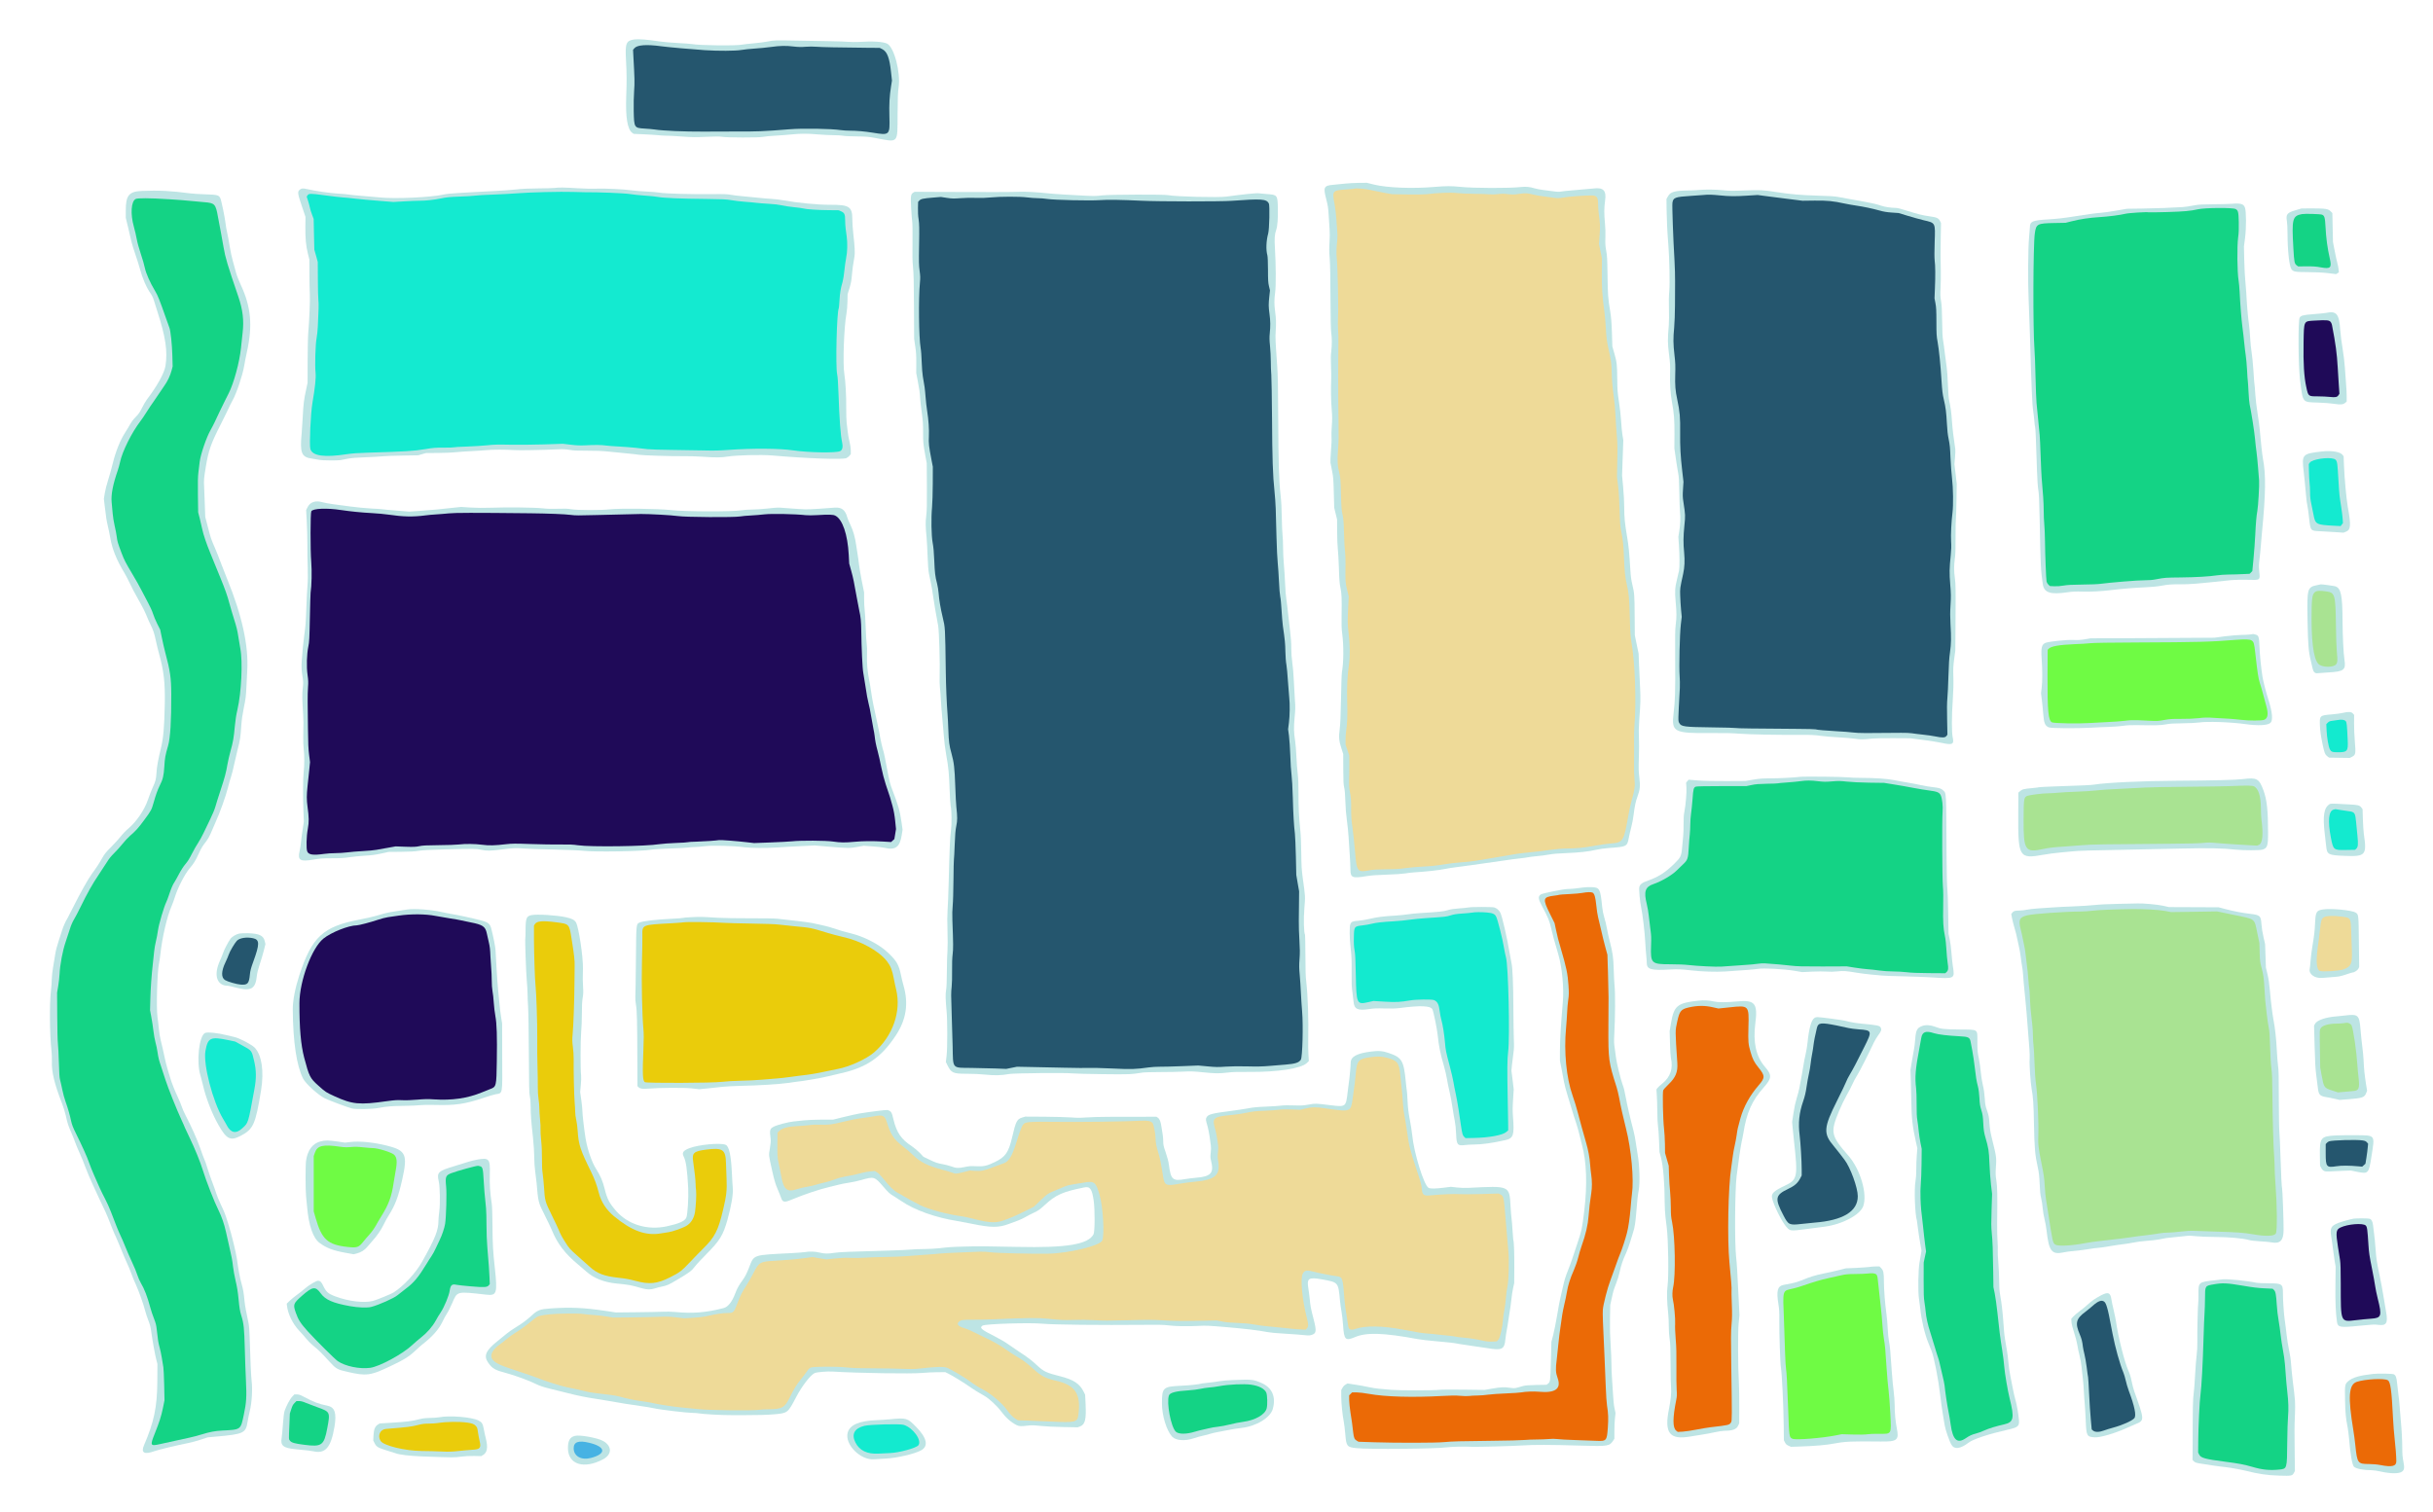 <?xml version="1.0" encoding="UTF-8" standalone="no"?>
<svg
   xmlns:dc="http://purl.org/dc/elements/1.1/"
   xmlns:cc="http://creativecommons.org/ns#"
   xmlns:rdf="http://www.w3.org/1999/02/22-rdf-syntax-ns#"
   xmlns:svg="http://www.w3.org/2000/svg"
   xmlns="http://www.w3.org/2000/svg"
   xmlns:sodipodi="http://sodipodi.sourceforge.net/DTD/sodipodi-0.dtd"
   xmlns:inkscape="http://www.inkscape.org/namespaces/inkscape"
   version="1.0"
   width="2280pt"
   height="1417.44pt"
   viewBox="0 0 2280 1417.44"
   preserveAspectRatio="xMidYMid meet"
   id="svg4516"
   inkscape:version="0.91 r13725"
   sodipodi:docname="2017-05-29__07-36-48_PM_line_art_RAH_v04_BW.svg">
  <defs
     id="defs4700" />
  <sodipodi:namedview
     pagecolor="#6ffb44"
     bordercolor="#666666"
     borderopacity="1"
     objecttolerance="10"
     gridtolerance="10"
     guidetolerance="10"
     inkscape:pageopacity="0"
     inkscape:pageshadow="2"
     inkscape:window-width="1680"
     inkscape:window-height="987"
     id="namedview4698"
     showgrid="false"
     inkscape:zoom="0.3877413"
     inkscape:cx="1425"
     inkscape:cy="885.89996"
     inkscape:window-x="-4"
     inkscape:window-y="-4"
     inkscape:window-maximized="1"
     inkscape:current-layer="svg4516" />
  <g
     transform="translate(0,1417.44) scale(0.048,-0.048)"
     fill="#bde4e4"
     stroke="none"
     id="g4520">
    <path
       fill="#bde4e4"
       stroke="none"
       d="M12385 28760 c-163 -23 -183 -74 -163 -416 14 -250 15 -396 4 -694 -15 -412 23 -644 117 -714 l28 -20 187 -8 c103 -4 228 -12 277 -17 50 -6 131 -11 180 -11 50 0 189 -7 310 -17 189 -14 254 -15 465 -5 172 8 261 8 300 1 93 -18 722 -19 805 -2 39 8 144 19 235 23 91 5 233 16 315 24 188 19 303 20 530 1 99 -8 237 -15 306 -15 70 0 151 -5 180 -11 30 -7 149 -12 264 -13 180 -2 230 -6 355 -29 475 -89 440 -127 444 479 2 310 6 413 20 509 43 292 -88 787 -225 853 -81 39 -275 51 -559 33 -58 -3 -145 -2 -195 2 -49 5 -218 11 -375 13 -157 2 -415 6 -575 10 -499 9 -501 9 -620 -15 -60 -12 -186 -29 -280 -37 -93 -8 -190 -19 -215 -24 -113 -26 -833 -19 -995 10 -27 5 -149 14 -270 20 -121 6 -278 19 -350 30 -242 37 -419 51 -500 40z"
       id="path4522" />
    <path
       fill="#25566e"
       stroke="none"
       d="M12915 28626 c123 -17 605 -60 850 -76 257 -17 594 -15 705 4 52 9 167 21 255 27 88 5 232 19 320 31 189 26 299 28 455 9 85 -10 145 -11 230 -4 68 5 154 5 210 0 92 -8 444 -15 975 -20 l260 -2 50 -25 c95 -48 142 -172 171 -450 l18 -164 -17 -106 c-32 -207 -40 -346 -33 -602 10 -359 6 -363 -326 -309 -154 25 -312 39 -445 39 -56 0 -135 5 -175 11 -195 29 -751 38 -1013 16 -496 -40 -628 -46 -1090 -43 -121 0 -384 0 -585 -2 -363 -2 -790 16 -955 42 -38 5 -125 14 -192 17 -201 12 -204 18 -211 341 -3 130 1 296 8 395 12 167 11 219 -17 721 l-4 81 26 31 c54 65 237 78 530 38z"
       id="path4524" />
    <path
       fill="#bde4e4"
       stroke="none"
       d="M26255 25944 c-66 -7 -169 -17 -229 -23 -182 -16 -196 -46 -131 -291 29 -112 37 -163 45 -300 6 -91 14 -217 18 -280 5 -68 4 -173 -2 -257 -7 -108 -7 -181 4 -305 9 -108 14 -368 15 -773 2 -411 7 -634 15 -685 15 -99 15 -241 0 -365 -9 -69 -10 -153 -5 -270 4 -93 6 -215 4 -270 -8 -195 -4 -422 10 -590 11 -137 11 -201 2 -324 -7 -84 -9 -183 -6 -220 4 -37 0 -152 -10 -263 -9 -109 -13 -214 -10 -235 4 -21 18 -94 32 -163 22 -109 27 -163 33 -420 l8 -295 28 -115 28 -115 1 -240 c1 -132 7 -287 14 -345 7 -58 16 -226 21 -375 6 -212 13 -293 30 -375 24 -115 27 -199 22 -550 -3 -164 0 -255 11 -335 32 -229 30 -577 -4 -756 -6 -30 -14 -263 -18 -519 -6 -348 -13 -499 -26 -600 -21 -160 -14 -230 37 -385 l32 -100 1 -290 c1 -236 4 -304 18 -365 12 -50 19 -139 23 -270 3 -122 14 -258 29 -365 13 -93 29 -244 34 -335 6 -91 16 -250 23 -355 7 -104 13 -228 13 -275 0 -161 35 -175 315 -129 89 15 203 23 395 29 160 5 306 15 359 24 49 9 130 18 180 21 227 14 473 41 591 65 50 11 164 29 255 40 91 12 210 28 265 35 139 18 515 72 666 95 69 11 188 27 265 35 76 8 157 19 179 25 22 5 99 14 170 21 72 6 177 20 235 31 71 13 177 23 325 28 258 10 449 30 595 65 60 14 167 29 250 35 352 25 357 28 390 200 10 55 33 150 49 212 17 62 37 174 46 248 20 163 38 246 76 351 48 131 54 200 34 369 -15 124 -16 180 -9 387 5 133 6 308 1 390 -5 104 -3 207 7 348 25 328 27 410 16 625 -6 113 -15 309 -20 435 l-9 231 -37 179 -37 180 -3 360 c-3 426 -5 462 -45 625 -22 91 -32 168 -39 285 -23 371 -33 470 -65 660 -44 260 -55 372 -55 572 0 91 -9 267 -21 391 l-21 227 12 345 12 345 -16 95 c-9 52 -21 174 -26 270 -6 97 -24 267 -42 380 -28 180 -32 233 -34 435 -3 296 -7 336 -55 507 l-41 143 -8 267 c-7 205 -15 302 -34 420 -42 253 -47 318 -52 703 -4 319 -8 385 -26 479 -17 91 -20 135 -16 255 4 89 0 199 -8 281 -18 178 -17 309 2 438 30 201 -32 266 -226 241 -41 -5 -165 -16 -275 -24 -110 -8 -236 -20 -280 -25 -44 -6 -95 -12 -113 -15 -18 -2 -77 3 -130 11 -53 8 -139 19 -191 25 -51 6 -123 20 -160 31 -92 29 -173 36 -266 26 -216 -26 -930 -24 -1185 3 -172 18 -282 18 -500 -1 -429 -37 -926 -18 -1183 45 l-141 35 -155 -1 c-86 -1 -210 -8 -276 -15z"
       id="path4526" />
    <path
       fill="#eeda98"
       stroke="none"
       d="M26760 25819 c47 -11 159 -34 250 -51 l165 -30 301 -5 c192 -3 330 -1 382 5 189 26 476 37 589 22 59 -7 212 -14 338 -15 127 -1 262 -5 300 -10 44 -4 105 -3 163 5 73 9 115 9 195 -1 88 -10 118 -10 216 5 122 18 158 16 285 -16 44 -11 132 -26 195 -33 64 -8 153 -20 199 -27 73 -11 96 -10 190 6 102 17 409 40 538 40 109 0 134 -32 134 -172 1 -48 5 -118 10 -157 31 -228 33 -273 20 -447 l-13 -173 29 -140 29 -140 -2 -285 c-3 -288 8 -449 52 -773 8 -59 19 -187 25 -285 10 -198 21 -281 51 -415 56 -252 59 -271 65 -482 4 -153 14 -267 35 -420 18 -127 34 -291 39 -415 6 -113 17 -288 26 -390 13 -148 15 -248 9 -495 l-6 -310 21 -169 c14 -111 24 -275 30 -475 8 -265 12 -323 34 -429 31 -151 43 -267 51 -482 10 -277 23 -406 55 -539 40 -173 49 -269 60 -666 8 -292 13 -361 34 -485 67 -382 94 -1150 56 -1600 -6 -74 -10 -207 -8 -295 2 -88 1 -270 0 -405 -3 -152 1 -285 8 -352 15 -131 6 -209 -50 -402 -22 -74 -53 -214 -69 -309 -88 -508 -102 -530 -342 -548 -73 -6 -216 -26 -318 -45 -205 -38 -362 -53 -549 -54 -81 0 -197 -10 -335 -29 -117 -17 -248 -33 -292 -36 -136 -11 -325 -34 -445 -56 -163 -29 -563 -97 -704 -119 -65 -11 -193 -24 -285 -30 -91 -6 -245 -25 -341 -41 -124 -21 -234 -33 -380 -40 -113 -5 -272 -19 -355 -31 -114 -16 -206 -22 -380 -23 -163 -2 -255 -7 -315 -18 -252 -48 -262 -37 -296 369 -13 157 -35 365 -49 462 -21 144 -26 213 -26 369 1 156 -3 215 -21 310 -18 96 -21 145 -18 263 3 80 4 217 4 305 l-1 160 -36 107 -37 107 0 98 c0 54 4 125 10 158 23 150 30 318 22 565 -9 276 3 539 35 745 23 150 20 396 -8 618 -22 176 -22 221 -3 592 l6 120 -32 130 c-35 140 -36 158 -31 500 1 96 -3 200 -9 240 -7 39 -16 196 -20 350 -6 233 -11 297 -30 380 -19 85 -23 146 -30 405 -7 262 -11 317 -29 389 -39 154 -45 256 -28 472 12 146 14 272 10 509 -5 318 -8 631 -7 925 0 88 1 234 1 325 0 91 2 235 3 320 2 85 -1 202 -6 260 -5 59 -5 175 -1 265 10 185 -8 992 -25 1134 -10 89 -7 198 11 366 4 39 4 104 -1 145 -4 41 -12 149 -17 240 -6 96 -21 221 -35 299 -51 266 -45 274 228 291 88 5 162 13 165 16 12 13 227 -6 311 -27z"
       id="path4528" />
    <path
       fill="#bde4e4"
       stroke="none"
       d="M10825 25860 c-33 -4 -176 -8 -318 -9 -184 -1 -309 -7 -435 -21 -98 -11 -283 -24 -412 -30 -129 -6 -302 -15 -385 -20 -82 -6 -235 -15 -340 -20 -121 -6 -223 -17 -280 -30 -242 -54 -935 -86 -1233 -56 -92 9 -257 23 -367 32 -110 8 -222 20 -250 25 -27 6 -124 14 -215 19 -152 9 -428 49 -588 86 -89 20 -116 18 -151 -12 -46 -38 -41 -73 41 -316 l72 -213 -2 -185 c-3 -230 11 -381 49 -532 l29 -117 1 -288 c1 -158 4 -333 8 -388 7 -106 -10 -523 -30 -740 -7 -74 -12 -317 -13 -560 l-1 -430 -32 -150 c-40 -184 -49 -263 -63 -525 -6 -113 -15 -249 -20 -304 -38 -392 -6 -473 201 -502 55 -8 120 -19 147 -25 51 -11 347 -14 409 -4 21 4 83 16 138 27 72 14 168 22 340 28 132 5 285 13 340 19 55 6 235 13 400 15 l300 5 75 22 75 22 240 2 c132 1 281 7 330 13 50 6 189 16 310 22 121 6 261 16 312 21 111 11 379 11 524 0 98 -8 569 1 859 15 96 5 150 2 230 -11 82 -14 158 -17 340 -16 173 1 286 -4 430 -18 107 -11 269 -27 360 -36 91 -8 190 -19 220 -25 71 -13 633 -31 865 -28 99 2 272 -3 385 -11 252 -18 367 -17 490 4 166 27 653 39 865 21 678 -59 1373 -84 1448 -52 18 7 45 28 60 45 l27 33 0 71 c0 44 -10 112 -25 172 -14 55 -30 143 -35 195 -6 52 -15 133 -21 180 -5 46 -9 172 -8 280 3 220 -14 532 -36 661 -34 195 -8 927 41 1189 9 47 18 150 19 230 l3 145 37 120 c28 92 39 150 46 245 9 112 21 201 51 370 12 66 5 206 -22 435 -11 94 -20 226 -20 295 0 244 -60 283 -430 281 -239 -1 -631 36 -919 88 -62 12 -163 23 -225 27 -61 3 -190 14 -286 25 -96 10 -231 24 -300 29 -68 6 -163 17 -210 26 -68 13 -139 16 -355 13 -396 -5 -933 10 -1030 28 -44 8 -163 19 -265 23 -102 4 -230 15 -285 23 -136 21 -555 41 -690 33 -65 -4 -214 -1 -365 8 -269 17 -357 18 -455 6z"
       id="path4530" />
    <path
       fill="#14ead0"
       stroke="none"
       d="M11420 25776 c251 3 769 -18 875 -35 66 -11 201 -25 300 -31 99 -6 216 -18 260 -27 102 -19 448 -34 931 -38 327 -4 396 -7 492 -24 62 -11 180 -25 263 -31 83 -6 185 -15 227 -21 43 -5 151 -14 242 -19 102 -5 198 -17 250 -29 47 -12 153 -28 235 -36 83 -8 166 -20 185 -25 56 -17 289 -33 500 -34 l195 -2 47 -21 c65 -29 78 -59 78 -175 0 -51 5 -124 10 -163 5 -38 14 -106 20 -150 18 -134 14 -307 -10 -420 -11 -55 -27 -167 -35 -250 -8 -82 -24 -181 -35 -220 -37 -125 -51 -207 -60 -357 -5 -81 -11 -152 -14 -157 -39 -62 -66 -1137 -32 -1291 11 -51 19 -170 26 -370 18 -511 41 -830 70 -952 21 -94 8 -156 -39 -178 -78 -38 -613 -29 -913 15 -270 40 -796 43 -1273 9 -161 -12 -285 -15 -460 -10 -132 3 -415 8 -630 10 -214 2 -433 9 -485 15 -52 6 -154 17 -226 26 -72 8 -216 19 -320 25 -104 5 -223 14 -264 20 -88 13 -212 14 -401 4 -104 -5 -171 -2 -288 12 l-152 18 -367 -12 c-202 -6 -500 -9 -662 -6 -241 5 -322 3 -445 -11 -82 -9 -261 -20 -397 -25 -135 -4 -251 -11 -258 -15 -6 -4 -93 -7 -193 -6 -156 1 -208 -3 -362 -29 -244 -39 -350 -46 -1130 -70 -177 -5 -303 -14 -395 -28 -449 -70 -684 -36 -721 102 -22 80 6 696 41 900 52 304 71 486 61 586 -15 142 -3 557 19 670 10 52 22 156 25 230 17 337 19 450 11 515 -5 39 -9 223 -10 410 l-2 340 -33 120 -34 120 -7 300 -6 300 -31 82 c-18 46 -37 109 -43 140 -7 32 -23 93 -37 136 l-25 77 16 25 c26 39 52 39 329 2 144 -20 305 -38 357 -42 52 -3 167 -14 255 -25 88 -10 289 -29 447 -41 l287 -23 213 12 c117 7 251 12 298 12 127 0 283 17 422 46 100 21 167 28 358 35 129 4 269 13 310 19 41 6 197 15 345 20 149 5 365 17 480 26 252 20 841 34 1090 26 99 -4 200 -6 225 -6z"
       id="path4532" />
    <path
       fill="#bde4e4"
       stroke="none"
       d="M33165 25820 c-38 -4 -117 -8 -175 -9 -294 -3 -375 -25 -424 -112 l-31 -54 2 -205 c3 -205 15 -459 34 -685 22 -270 32 -754 19 -902 -9 -95 -11 -211 -7 -350 4 -114 2 -260 -3 -323 -24 -284 -23 -344 4 -565 23 -179 26 -232 21 -370 -6 -190 7 -408 35 -555 42 -223 53 -362 51 -645 l-2 -270 26 -180 c14 -99 34 -229 46 -290 17 -91 21 -159 25 -400 2 -159 8 -326 13 -370 12 -110 7 -250 -15 -379 l-17 -109 11 -166 c14 -192 15 -438 2 -496 -4 -22 -22 -96 -39 -165 -41 -168 -45 -235 -27 -440 20 -216 20 -308 1 -452 -12 -92 -13 -224 -10 -708 4 -592 -1 -770 -31 -1015 -44 -371 2 -396 726 -390 255 3 412 -1 555 -12 198 -16 765 -26 1210 -23 184 1 260 -2 380 -19 83 -11 242 -25 355 -30 113 -6 255 -18 315 -27 109 -16 159 -16 345 4 41 5 224 8 405 7 l330 -2 250 -32 c138 -18 299 -43 359 -57 216 -48 250 -31 219 108 -21 99 -21 408 2 738 12 180 15 309 11 440 -5 158 -3 209 16 350 l22 165 4 500 c5 705 4 800 -13 921 -19 136 -19 231 0 375 12 84 15 196 14 424 0 171 2 328 6 350 4 22 9 185 12 363 l5 323 -22 192 -23 192 11 130 c6 72 9 144 6 160 -34 225 -57 419 -65 545 -10 159 -26 283 -54 405 -11 45 -19 155 -25 310 -4 132 -15 285 -24 340 -8 55 -24 179 -36 275 -11 96 -27 211 -35 255 -10 55 -16 170 -18 370 -3 218 -8 316 -21 395 -15 88 -17 130 -10 260 5 85 7 232 5 325 -6 238 -7 381 -1 680 l5 260 -20 40 c-28 55 -63 71 -198 90 -137 18 -240 44 -460 114 -107 35 -175 51 -210 51 -84 0 -210 19 -273 41 -105 36 -208 58 -496 109 -156 27 -317 57 -358 65 -52 11 -178 19 -405 25 -326 10 -521 27 -800 70 -253 40 -303 42 -604 31 -240 -10 -309 -9 -431 4 -150 15 -353 17 -475 5z"
       id="path4534" />
    <path
       fill="#25566e"
       stroke="none"
       d="M33571 25715 c188 -20 311 -21 549 -5 l195 12 120 -16 c66 -9 263 -35 438 -56 l318 -40 237 3 c253 2 357 -8 587 -58 61 -13 162 -31 225 -40 144 -21 313 -57 454 -96 79 -23 144 -33 241 -40 l132 -9 177 -54 c97 -30 236 -68 309 -86 237 -55 231 -42 218 -425 -6 -178 -6 -312 0 -360 14 -107 15 -306 5 -540 l-8 -200 18 -95 c15 -77 19 -145 19 -365 0 -235 3 -286 23 -390 27 -148 58 -454 77 -763 12 -186 20 -258 44 -360 37 -158 49 -249 61 -477 6 -123 17 -219 35 -305 21 -100 28 -172 35 -360 6 -129 19 -310 30 -402 23 -189 27 -526 9 -668 -22 -176 -35 -436 -27 -561 6 -90 4 -164 -7 -269 -27 -262 -28 -353 -10 -575 15 -181 16 -235 6 -395 -9 -141 -9 -232 -1 -380 16 -266 14 -380 -10 -550 -15 -101 -24 -239 -30 -459 -5 -173 -14 -369 -21 -435 -8 -82 -10 -217 -5 -417 l6 -296 -21 -27 c-26 -33 -81 -35 -219 -6 -52 11 -162 27 -245 35 -82 9 -177 20 -209 26 -33 6 -128 10 -210 9 -711 -8 -826 -7 -936 6 -63 8 -203 19 -310 24 -219 12 -410 29 -425 38 -5 4 -167 8 -360 9 -815 5 -1193 10 -1203 17 -7 4 -209 9 -449 12 -557 7 -612 14 -650 88 -22 42 -22 43 13 681 3 66 1 172 -4 235 -14 161 1 822 24 1011 l17 144 -13 135 c-7 74 -15 198 -17 275 -5 146 -5 142 58 430 28 131 34 255 19 413 -18 187 -17 314 5 530 20 196 20 200 -20 464 -14 88 -15 133 -7 248 l9 141 -24 207 c-34 295 -44 483 -41 752 4 301 -6 410 -57 650 -37 174 -45 275 -39 490 5 162 3 226 -15 378 -25 216 -26 325 -6 533 8 88 15 274 16 434 0 154 1 363 2 465 1 102 -4 284 -11 405 -27 446 -49 1076 -41 1133 15 104 49 117 363 137 132 8 252 17 266 19 61 8 158 5 291 -9z"
       id="path4536" />
    <path
       fill="#bde4e4"
       stroke="none"
       d="M2760 25801 c-241 -11 -305 -89 -304 -376 l0 -150 46 -190 c25 -104 53 -226 63 -270 10 -44 44 -154 75 -245 32 -91 72 -218 89 -282 50 -189 133 -380 211 -488 23 -32 49 -85 61 -125 11 -38 42 -137 69 -220 164 -505 206 -788 160 -1073 -23 -140 -167 -399 -364 -656 -21 -28 -63 -100 -93 -160 -44 -89 -69 -124 -123 -178 -42 -41 -83 -95 -109 -142 -23 -42 -66 -114 -96 -160 -98 -150 -187 -373 -244 -606 -21 -91 -62 -235 -89 -320 -28 -85 -58 -204 -67 -264 l-17 -108 16 -137 c28 -238 36 -286 61 -391 14 -56 36 -167 50 -245 35 -207 126 -430 273 -672 32 -54 82 -150 111 -213 29 -63 92 -185 141 -270 106 -187 150 -275 190 -375 16 -41 48 -111 69 -154 51 -101 74 -169 105 -317 14 -66 39 -170 56 -230 99 -359 125 -579 117 -1004 -9 -453 -28 -668 -77 -867 -54 -223 -78 -352 -85 -473 -9 -132 -16 -161 -75 -290 -26 -58 -67 -161 -89 -229 -68 -202 -223 -434 -383 -568 -48 -40 -117 -112 -153 -159 -37 -47 -122 -140 -188 -207 -99 -98 -131 -139 -170 -210 -50 -91 -116 -193 -204 -312 -74 -101 -228 -376 -359 -639 -62 -125 -118 -233 -123 -240 -22 -27 -80 -157 -100 -226 -13 -41 -44 -140 -71 -220 -31 -93 -54 -185 -64 -255 -9 -60 -27 -173 -41 -250 -13 -77 -25 -180 -25 -230 0 -49 -7 -151 -16 -225 -30 -245 -24 -865 10 -1161 7 -63 11 -159 9 -214 -10 -197 52 -453 197 -820 26 -66 60 -175 75 -243 31 -144 47 -193 110 -337 25 -58 60 -145 76 -192 17 -47 57 -143 89 -212 32 -69 81 -191 110 -271 29 -80 93 -230 142 -335 49 -104 101 -217 115 -250 14 -33 50 -109 80 -169 30 -60 77 -166 105 -235 27 -69 68 -170 89 -224 21 -54 50 -119 64 -146 13 -27 56 -128 95 -225 39 -97 91 -221 116 -274 25 -53 63 -144 84 -202 20 -58 60 -154 88 -215 61 -135 154 -394 183 -512 12 -49 41 -137 65 -198 33 -85 46 -137 58 -230 22 -163 72 -442 98 -540 l21 -80 -2 -345 c-3 -495 -64 -789 -260 -1243 -64 -148 6 -187 204 -115 77 28 430 113 660 159 61 12 170 41 244 66 l133 44 162 15 c546 49 585 67 620 294 10 58 28 148 41 200 42 165 58 430 36 606 -10 88 -25 415 -37 832 -3 118 -12 241 -20 275 -40 182 -73 361 -79 427 -14 160 -27 239 -60 355 -33 115 -60 262 -90 480 -18 129 -100 465 -164 670 -67 215 -70 224 -150 393 -38 81 -79 181 -91 222 -12 41 -48 143 -80 225 -32 83 -74 206 -94 274 -20 68 -45 140 -56 160 -10 20 -46 117 -80 216 -58 168 -178 436 -290 650 -26 50 -58 122 -70 160 -13 39 -43 113 -67 165 -70 149 -129 297 -158 395 -15 50 -40 131 -55 182 -16 50 -45 167 -64 260 -19 92 -48 220 -65 283 -17 66 -34 169 -40 240 -6 69 -18 175 -27 235 -25 179 -5 873 30 1040 8 39 20 117 26 175 35 332 135 759 221 949 16 35 47 121 69 191 54 171 187 429 277 537 89 105 122 159 182 292 50 111 71 145 155 253 24 31 58 92 76 135 17 43 58 137 90 208 98 218 205 516 251 699 16 66 43 160 60 209 16 48 43 153 59 234 17 80 48 214 69 297 48 182 57 240 71 461 9 124 23 221 51 360 34 163 41 219 49 390 5 110 13 259 17 330 29 481 -104 1086 -393 1790 -47 116 -105 265 -130 333 -24 67 -71 186 -105 265 -82 190 -83 193 -141 417 l-51 195 -8 230 c-4 127 -11 289 -14 360 -7 131 -5 158 34 395 52 314 98 445 290 823 72 143 143 287 157 320 14 34 48 100 74 147 74 130 195 487 225 665 13 77 37 203 55 280 115 517 82 885 -122 1318 -38 82 -78 185 -89 230 -11 45 -38 143 -60 217 -22 76 -51 208 -65 300 -14 91 -36 210 -49 265 -13 55 -26 132 -30 170 -11 111 -84 466 -104 505 -30 61 -60 68 -291 75 -113 3 -252 12 -310 20 -341 47 -614 61 -940 46z"
       id="path4538" />
    <path
       fill="#14d385"
       stroke="none"
       d="M3290 25640 c162 -10 358 -25 435 -34 77 -8 195 -19 262 -24 205 -16 224 -36 267 -280 15 -81 41 -219 58 -307 17 -88 41 -221 53 -295 34 -201 76 -343 289 -965 86 -252 111 -464 83 -700 -9 -71 -23 -206 -32 -300 -28 -274 -139 -686 -240 -885 -24 -47 -57 -112 -73 -145 -38 -75 -154 -315 -199 -415 -19 -41 -57 -113 -83 -160 -79 -137 -194 -474 -211 -615 -6 -49 -17 -142 -25 -205 -11 -88 -13 -195 -10 -450 l5 -335 30 -115 c16 -63 39 -162 51 -220 21 -99 83 -284 152 -450 17 -41 51 -124 75 -185 25 -60 80 -196 123 -301 96 -234 142 -364 181 -514 17 -63 57 -200 90 -305 44 -137 66 -227 80 -325 11 -74 29 -184 41 -245 50 -255 21 -863 -57 -1195 -23 -97 -39 -203 -50 -320 -20 -223 -36 -318 -85 -488 -21 -75 -48 -193 -60 -262 -26 -157 -53 -256 -139 -517 -38 -115 -81 -251 -95 -303 -16 -56 -57 -156 -101 -245 -41 -82 -98 -202 -128 -266 -30 -63 -77 -150 -106 -193 -29 -43 -84 -139 -122 -214 -47 -95 -87 -158 -129 -206 -37 -44 -85 -117 -126 -195 -37 -70 -74 -137 -84 -151 -33 -47 -67 -125 -105 -240 -21 -63 -46 -131 -56 -150 -47 -95 -148 -437 -164 -555 -9 -66 -27 -162 -40 -213 -13 -51 -29 -141 -35 -200 -6 -59 -17 -165 -25 -237 -26 -227 -44 -483 -50 -702 l-5 -211 24 -129 c14 -70 32 -191 41 -268 9 -77 27 -179 40 -226 14 -48 32 -133 40 -190 19 -124 26 -153 70 -284 19 -55 57 -172 85 -260 52 -162 218 -578 314 -785 30 -63 59 -131 66 -150 7 -19 50 -111 96 -205 94 -193 207 -470 254 -625 65 -212 223 -616 304 -778 63 -126 115 -277 147 -424 12 -57 36 -166 55 -243 54 -230 72 -324 84 -440 6 -60 29 -184 50 -275 29 -121 45 -219 59 -370 16 -163 26 -225 51 -305 50 -161 59 -247 70 -660 6 -209 15 -484 22 -611 16 -320 9 -436 -42 -673 -62 -293 -54 -288 -415 -306 -147 -8 -241 -25 -410 -77 -71 -22 -179 -50 -240 -63 -97 -20 -237 -51 -570 -125 -191 -43 -197 -31 -106 198 94 235 128 341 162 504 l31 153 -6 300 c-4 165 -11 320 -16 345 -4 25 -17 105 -29 178 -12 74 -32 171 -46 217 -23 81 -32 137 -55 349 -8 77 -20 124 -54 210 -24 61 -56 155 -70 209 -60 222 -115 363 -185 482 -23 39 -53 108 -68 155 -14 47 -60 159 -103 250 -43 91 -103 230 -135 310 -32 80 -73 176 -93 215 -19 38 -56 126 -83 195 -26 69 -73 189 -103 267 -30 78 -82 193 -115 255 -33 62 -81 160 -107 218 -25 58 -73 166 -106 240 -33 74 -77 185 -98 245 -41 118 -136 329 -256 570 -57 115 -79 172 -95 245 -26 123 -62 247 -109 379 -21 58 -50 165 -64 236 -15 72 -33 155 -42 185 -12 41 -18 130 -24 340 -4 157 -13 323 -19 370 -6 47 -12 290 -13 540 l-3 455 22 130 c12 72 24 180 27 242 9 179 59 445 116 613 27 80 64 195 84 256 21 70 52 141 81 189 26 42 86 157 133 254 129 263 233 449 347 616 56 83 128 193 160 245 40 66 84 121 144 180 48 47 122 128 163 181 42 53 107 122 144 155 117 101 160 148 278 308 138 186 146 202 187 347 38 137 77 247 118 328 62 123 79 193 90 376 10 168 18 212 74 406 43 147 63 488 61 1004 -1 320 -21 454 -120 825 -18 69 -47 194 -64 279 l-32 155 -58 115 c-32 64 -69 153 -83 199 -14 46 -57 141 -95 210 -39 70 -97 182 -131 249 -33 67 -114 211 -180 320 -130 218 -153 262 -207 403 -75 199 -83 228 -94 317 -6 50 -25 147 -41 215 -16 67 -34 177 -39 243 -6 66 -15 165 -20 220 -14 147 25 348 120 621 15 45 35 117 44 160 42 206 228 579 400 803 27 35 85 121 128 190 44 69 97 149 118 176 21 28 64 91 95 140 32 50 84 126 116 171 69 95 122 206 150 312 l20 77 -6 220 c-6 212 -34 477 -57 535 -6 14 -36 99 -68 190 -118 337 -159 441 -209 523 -100 166 -180 347 -202 453 -11 55 -46 178 -79 274 -34 101 -68 224 -80 291 -11 64 -37 174 -57 245 -69 245 -53 491 35 538 38 21 275 20 642 -4z"
       id="path4540" />
    <path
       fill="#bde4e4"
       stroke="none"
       d="M17829 25768 c-48 -29 -53 -67 -40 -309 6 -118 16 -235 21 -261 5 -26 7 -196 5 -390 -4 -265 -2 -377 10 -493 12 -115 17 -302 19 -775 l3 -625 21 -145 c17 -113 22 -186 21 -335 l-1 -190 27 -140 c34 -177 42 -235 50 -360 3 -55 18 -181 32 -280 20 -144 25 -218 25 -370 -1 -201 2 -235 44 -465 l27 -145 3 -450 c2 -362 0 -475 -13 -580 -16 -131 -14 -201 8 -435 5 -58 14 -217 19 -355 5 -145 15 -282 24 -325 8 -41 26 -129 40 -195 14 -66 33 -174 41 -240 15 -114 69 -434 101 -595 18 -90 38 -772 29 -980 -3 -74 -1 -173 5 -220 6 -47 15 -166 20 -265 6 -99 17 -243 25 -320 8 -77 22 -233 30 -346 9 -128 28 -279 50 -400 43 -241 53 -345 65 -679 6 -146 15 -285 20 -310 21 -92 23 -357 5 -485 -17 -122 -27 -343 -44 -1020 -5 -209 -15 -445 -21 -525 -7 -99 -8 -229 -2 -406 5 -155 5 -308 0 -380 -6 -65 -11 -252 -12 -414 -1 -200 -6 -317 -15 -364 -14 -74 -12 -186 10 -416 17 -185 17 -708 0 -862 l-14 -126 26 -55 c78 -159 112 -175 377 -175 137 0 271 -6 370 -17 170 -19 324 -15 459 12 90 17 1110 27 1246 12 44 -5 310 -12 591 -15 523 -6 541 -5 784 33 25 4 176 7 335 8 160 0 364 4 455 9 138 7 199 5 372 -13 246 -25 312 -26 483 -6 97 12 206 15 430 13 547 -5 1011 67 1119 174 l39 38 -8 128 c-4 70 -6 197 -4 282 9 405 -7 868 -38 1135 -13 107 -17 231 -17 525 -1 212 -4 390 -7 395 -24 36 -31 315 -13 522 19 233 20 213 -32 588 -22 163 -26 232 -29 490 -2 185 -9 356 -19 445 -25 233 -36 447 -35 715 1 178 -4 289 -15 385 -10 74 -21 227 -26 340 -5 113 -16 247 -24 297 -27 172 -29 259 -11 458 16 164 17 211 6 345 -6 85 -16 254 -21 375 -5 121 -19 281 -30 355 -13 89 -20 186 -20 286 0 102 -8 215 -25 345 -13 107 -31 266 -40 354 -9 88 -23 201 -31 250 -9 50 -20 185 -24 300 -5 116 -16 284 -24 375 -9 91 -16 239 -16 330 0 91 -5 206 -11 255 -6 50 -12 203 -14 340 -2 169 -10 311 -24 438 -32 280 -42 627 -46 1502 -2 590 -7 846 -19 1010 -36 504 -39 564 -30 692 10 156 8 236 -11 376 -19 138 -19 239 0 376 18 125 15 552 -4 861 -12 184 -6 276 24 359 26 73 37 221 33 418 -5 266 -8 269 -218 284 -69 5 -136 11 -148 14 -37 9 -326 -20 -637 -64 -152 -22 -1000 -1 -1139 28 -83 17 -1133 13 -1284 -4 -117 -14 -167 -15 -342 -6 -113 6 -293 16 -400 22 -107 6 -251 16 -320 24 -204 23 -479 37 -570 30 -89 -6 -641 -7 -1519 -3 l-514 3 -28 -17z"
       id="path4542" />
    <path
       fill="#25566e"
       stroke="none"
       d="M20055 25675 c61 -8 152 -15 204 -15 52 0 136 -7 185 -15 132 -21 849 -37 1031 -23 145 11 418 7 815 -12 324 -16 1534 -17 1745 -2 602 43 689 37 737 -51 20 -38 10 -505 -13 -587 -39 -141 -46 -320 -16 -425 7 -24 11 -134 12 -280 0 -201 3 -254 19 -323 l20 -83 -13 -119 c-16 -149 -16 -196 4 -344 18 -137 19 -235 5 -374 -8 -78 -7 -134 5 -252 8 -84 15 -217 15 -296 0 -79 4 -198 10 -266 5 -68 11 -449 14 -848 4 -776 16 -1125 48 -1420 11 -102 21 -255 24 -340 2 -85 9 -333 15 -550 5 -217 17 -452 25 -522 7 -69 18 -229 24 -355 5 -130 16 -256 24 -293 9 -36 20 -155 26 -265 6 -110 18 -249 26 -310 40 -277 46 -341 49 -500 2 -98 10 -206 20 -255 8 -47 22 -193 30 -325 9 -132 20 -274 25 -315 14 -117 12 -358 -6 -495 l-16 -125 17 -127 c9 -71 21 -245 26 -388 4 -143 15 -312 24 -375 9 -67 20 -253 25 -445 9 -333 22 -549 41 -705 6 -47 14 -247 19 -445 l8 -360 27 -160 28 -160 -2 -200 c-2 -110 -3 -279 -4 -375 -1 -96 4 -270 12 -385 10 -165 11 -244 2 -363 -9 -123 -8 -183 4 -310 8 -86 19 -251 24 -367 6 -115 16 -273 23 -350 23 -266 7 -890 -25 -938 -38 -58 -109 -81 -297 -96 -69 -6 -210 -17 -315 -26 -142 -12 -251 -14 -435 -9 -159 4 -306 2 -418 -5 -150 -11 -195 -10 -355 5 l-182 17 -325 -13 c-179 -7 -372 -12 -430 -11 -58 1 -152 -5 -210 -13 -266 -37 -337 -39 -720 -21 -201 9 -401 14 -445 11 -44 -3 -264 -2 -490 4 -225 5 -525 12 -665 14 l-255 5 -105 -21 -105 -21 -210 8 c-115 4 -328 9 -472 11 -383 4 -355 -28 -364 419 -4 176 -12 464 -19 640 -13 377 -13 400 0 528 6 54 10 193 8 310 -2 136 2 252 11 324 13 110 13 182 -5 660 -4 111 -2 215 6 290 7 65 13 289 15 498 1 209 6 391 9 405 3 14 10 142 15 285 7 199 15 285 31 365 23 110 23 171 1 375 -6 50 -15 232 -21 405 -12 352 -25 462 -75 642 -42 148 -52 228 -60 458 -3 96 -10 229 -15 295 -17 216 -32 565 -35 845 -12 877 -11 849 -61 1059 -41 171 -70 341 -79 470 -4 51 -17 134 -30 185 -37 140 -45 209 -55 454 -6 154 -16 264 -31 342 -26 139 -32 485 -12 695 7 72 13 279 14 460 l1 330 -26 135 c-50 259 -58 327 -51 455 7 139 -6 327 -34 503 -11 67 -25 191 -31 275 -11 145 -21 224 -54 402 -8 44 -17 167 -21 273 -3 106 -12 232 -21 278 -35 202 -43 963 -14 1273 9 94 8 134 -6 235 -14 104 -16 175 -10 506 6 328 4 401 -9 494 -11 68 -15 152 -13 226 l3 118 23 25 c31 33 77 43 264 58 l156 13 119 -18 c102 -15 137 -15 263 -6 80 7 215 9 300 6 102 -4 199 -1 285 8 181 19 581 20 720 1z"
       id="path4544" />
    <path
       fill="#bde4e4"
       stroke="none"
       d="M43565 25550 c-49 -4 -209 -9 -355 -9 -187 -1 -288 -6 -345 -17 -143 -26 -189 -33 -255 -38 -195 -13 -540 -26 -795 -29 l-290 -4 -208 -36 c-114 -20 -247 -39 -295 -42 -112 -8 -249 -27 -552 -75 -172 -28 -315 -44 -482 -54 -313 -19 -358 -39 -358 -156 0 -22 -7 -105 -15 -183 -21 -202 -26 -896 -9 -1242 7 -148 18 -443 24 -655 31 -1071 44 -1371 65 -1510 8 -52 17 -133 21 -180 3 -47 10 -105 16 -130 9 -42 15 -171 37 -860 6 -171 15 -309 25 -365 13 -68 19 -201 26 -545 19 -958 21 -1010 61 -1294 24 -171 147 -212 489 -161 89 14 155 16 291 12 167 -5 353 6 574 32 200 24 421 42 620 51 147 6 253 16 354 34 124 23 173 26 355 26 207 0 307 8 1001 82 55 6 192 8 307 6 263 -7 254 -13 235 166 -9 89 -8 129 6 239 9 73 21 191 26 262 6 72 15 177 20 235 76 784 81 1152 21 1460 -13 66 -47 377 -60 545 -5 66 -25 217 -44 335 -20 124 -40 289 -46 389 -5 95 -12 177 -15 181 -2 4 -12 121 -20 260 -9 139 -25 305 -36 369 -11 64 -24 193 -29 286 -5 94 -16 215 -24 270 -17 110 -42 398 -51 600 -4 72 -13 184 -20 250 -8 66 -16 242 -20 391 l-6 271 22 168 c25 197 24 518 -2 589 -27 76 -83 92 -264 76z"
       id="path4546" />
    <path
       fill="#14d385"
       stroke="none"
       d="M43646 25448 c50 -27 57 -55 62 -253 3 -132 0 -213 -12 -300 -24 -181 -19 -677 9 -845 7 -47 17 -146 20 -220 11 -239 35 -541 55 -692 11 -81 27 -218 35 -305 9 -87 22 -199 30 -249 8 -49 19 -175 25 -280 5 -104 12 -202 15 -219 3 -16 9 -113 14 -215 5 -102 15 -207 21 -235 30 -134 92 -527 105 -670 8 -88 21 -207 30 -265 8 -58 21 -195 30 -305 8 -110 18 -222 20 -249 7 -81 -17 -500 -34 -591 -17 -89 -31 -246 -41 -470 -6 -121 -21 -329 -34 -463 l-23 -243 -26 -27 -27 -27 -133 -6 c-72 -4 -194 -8 -271 -8 -76 -1 -182 -8 -235 -16 -154 -23 -405 -38 -706 -41 -297 -3 -312 -4 -475 -35 -74 -15 -141 -20 -227 -20 -116 2 -697 -46 -868 -70 -44 -7 -201 -13 -350 -14 -202 -2 -295 -7 -369 -20 -63 -11 -128 -16 -182 -13 l-84 4 -29 28 c-16 15 -32 42 -35 59 -10 47 -28 518 -31 787 -2 129 -8 280 -14 335 -6 55 -11 172 -11 260 0 146 -13 343 -40 640 -5 61 -14 255 -20 431 -6 177 -14 362 -19 410 -22 217 -51 518 -61 624 -6 63 -15 295 -20 515 -5 220 -14 466 -21 546 -30 392 -26 2010 7 2248 26 189 46 200 385 206 l216 4 119 30 c159 41 348 69 541 81 176 11 411 41 505 65 59 16 427 39 453 29 7 -3 172 0 366 5 333 10 460 22 594 53 138 32 685 36 741 6z"
       id="path4548" />
    <path
       fill="#bde4e4"
       stroke="none"
       d="M44824 25427 c-175 -51 -198 -80 -176 -216 7 -38 12 -152 12 -253 0 -309 34 -621 74 -681 36 -54 72 -60 331 -61 157 -1 280 -7 387 -20 l157 -19 27 17 26 18 -5 56 c-3 32 -14 89 -25 127 -11 39 -34 147 -52 240 l-33 170 -6 282 -6 282 -30 31 c-49 51 -100 60 -349 60 l-221 -1 -111 -32z"
       id="path4550" />
    <path
       fill="#14d385"
       stroke="none"
       d="M45333 25338 c48 -18 59 -56 68 -230 12 -236 38 -422 85 -631 40 -176 13 -203 -175 -168 -91 17 -151 21 -280 20 l-164 -1 -26 19 c-46 34 -51 59 -67 339 -33 571 -19 627 167 663 57 11 356 2 392 -11z"
       id="path4552" />
    <path
       fill="#bde4e4"
       stroke="none"
       d="M45405 23419 c-22 -5 -126 -15 -230 -23 -202 -15 -253 -27 -278 -68 -33 -53 -28 -930 7 -1213 57 -460 39 -436 346 -446 107 -3 249 -14 315 -24 134 -21 181 -16 222 20 l28 23 0 104 c0 56 -6 171 -13 253 -7 83 -17 224 -23 315 -6 92 -26 256 -45 370 -19 113 -39 268 -44 345 -22 329 -72 390 -285 344z"
       id="path4554" />
    <path
       fill="#1f0a58"
       stroke="none"
       d="M45494 23251 c16 -15 29 -42 35 -75 71 -367 94 -540 111 -826 5 -91 15 -242 21 -337 l12 -172 -17 -26 c-27 -41 -58 -48 -169 -36 -54 6 -160 11 -235 11 -188 0 -187 -1 -226 182 -44 201 -60 465 -53 862 8 445 -3 423 224 436 214 12 267 9 297 -19z"
       id="path4556" />
    <path
       fill="#bde4e4"
       stroke="none"
       d="M45335 20714 c-388 -44 -399 -56 -360 -389 14 -115 31 -295 40 -400 8 -104 21 -218 30 -251 8 -34 24 -146 35 -250 30 -266 24 -258 215 -268 72 -4 204 -11 294 -17 l164 -11 43 17 c100 38 107 119 40 490 -27 152 -64 551 -74 807 l-7 177 -21 28 c-45 60 -211 88 -399 67z"
       id="path4558" />
    <path
       fill="#14ead0"
       stroke="none"
       d="M45569 20569 c50 -18 62 -54 72 -213 22 -377 31 -490 44 -577 8 -52 21 -139 29 -193 9 -55 18 -138 22 -185 l6 -86 -23 -29 -22 -29 -136 7 c-340 18 -358 27 -393 210 -10 56 -30 151 -43 213 -18 82 -25 143 -25 225 0 63 -4 149 -10 193 -5 44 -11 144 -12 222 l-3 141 21 29 c48 65 357 112 473 72z"
       id="path4560" />
    <path
       fill="#bde4e4"
       stroke="none"
       d="M6128 19730 c-58 -17 -97 -51 -124 -106 l-27 -55 12 -222 c7 -122 12 -328 12 -457 -1 -129 2 -329 7 -445 4 -138 3 -258 -5 -349 -6 -77 -16 -271 -22 -430 -12 -325 -14 -344 -41 -541 -20 -143 -36 -310 -50 -514 -7 -114 -4 -173 21 -328 10 -67 10 -103 -1 -197 -13 -113 -11 -209 8 -506 7 -120 8 -149 2 -420 -2 -94 2 -204 9 -255 16 -112 15 -340 -1 -454 -13 -98 -15 -483 -4 -771 l8 -195 -25 -165 c-14 -91 -28 -201 -32 -245 -3 -44 -15 -117 -26 -163 -42 -183 9 -214 276 -167 127 21 178 25 361 25 164 0 242 5 336 20 68 10 202 24 298 30 130 7 212 18 320 42 l145 32 245 2 c177 2 271 7 340 19 69 12 206 20 505 28 576 15 626 14 720 -7 100 -23 178 -23 375 3 240 31 302 34 448 22 76 -6 344 -16 597 -21 286 -6 507 -16 585 -25 209 -25 1133 -10 1310 22 51 9 201 18 375 24 160 5 315 13 345 18 30 5 91 10 135 10 43 1 135 8 203 17 141 18 557 7 767 -21 128 -17 414 -19 630 -5 169 11 243 16 535 30 l205 10 240 -21 c398 -34 447 -35 591 -8 l126 23 166 -12 c92 -6 199 -18 237 -27 218 -52 302 10 340 251 l16 102 -21 148 c-32 222 -59 318 -188 654 -25 64 -51 159 -66 240 -71 380 -86 453 -111 533 -14 48 -37 147 -50 220 -12 72 -36 193 -53 267 -76 341 -104 483 -122 614 -11 78 -29 186 -40 241 -34 165 -49 335 -43 495 4 91 1 171 -6 215 -7 39 -16 192 -21 340 -6 149 -14 299 -20 335 -5 36 -10 125 -10 198 l0 133 -45 222 c-24 122 -49 269 -55 327 -6 58 -20 155 -30 215 -10 61 -21 133 -25 160 -20 147 -58 283 -110 390 -29 61 -59 130 -65 155 -38 142 -109 197 -244 187 -518 -38 -521 -38 -696 -27 -96 5 -229 15 -295 21 -105 10 -143 9 -307 -10 -103 -11 -243 -21 -310 -21 -68 0 -164 -7 -214 -15 -185 -30 -1111 -27 -1383 5 -239 27 -991 36 -1186 14 -173 -20 -631 -19 -755 2 -74 12 -132 14 -260 9 -117 -4 -205 -2 -300 9 -157 17 -695 23 -1015 11 -137 -5 -273 -3 -392 4 l-182 12 -198 -21 c-109 -11 -236 -25 -283 -30 -47 -5 -185 -16 -308 -25 l-223 -16 -252 21 c-139 11 -261 22 -272 25 -11 3 -110 10 -220 15 -110 6 -294 24 -410 40 -115 16 -267 36 -337 45 -70 9 -158 25 -195 36 -71 20 -129 23 -175 9z"
       id="path4562" />
    <path
       fill="#1f0a58"
       stroke="none"
       d="M6660 19570 c180 -27 398 -49 605 -60 99 -5 241 -18 315 -29 291 -43 483 -47 720 -16 58 8 155 17 215 20 61 4 171 12 245 20 129 13 464 14 1590 2 352 -4 686 -17 795 -32 82 -12 168 -12 485 -3 470 13 767 20 880 21 168 1 607 -23 720 -40 153 -23 1099 -29 1220 -8 41 7 136 16 210 19 74 4 194 13 265 22 134 16 607 7 805 -16 43 -5 138 -4 220 1 238 14 315 12 359 -11 139 -71 240 -366 261 -765 l9 -170 39 -140 c39 -140 54 -213 113 -545 17 -96 37 -202 45 -235 28 -124 37 -215 39 -395 4 -337 23 -742 39 -818 8 -40 29 -168 46 -285 16 -117 41 -252 55 -302 14 -49 39 -173 55 -274 17 -101 37 -211 44 -245 8 -34 17 -88 21 -121 12 -107 26 -178 60 -305 19 -69 50 -208 70 -310 23 -113 57 -244 87 -335 88 -259 96 -287 133 -425 25 -92 41 -185 52 -292 l16 -158 -16 -97 -16 -98 -32 -29 -32 -29 -146 9 c-207 13 -404 11 -566 -4 -185 -18 -274 -17 -425 5 -141 20 -623 23 -800 4 -52 -6 -240 -15 -416 -22 l-322 -12 -148 17 c-189 22 -501 46 -534 41 -75 -11 -286 -26 -433 -30 -92 -2 -173 -7 -179 -11 -6 -4 -111 -11 -232 -15 -122 -5 -264 -15 -316 -23 -271 -44 -1344 -58 -1595 -22 -93 14 -169 17 -340 15 -121 -2 -381 2 -577 9 -310 11 -374 10 -485 -3 -222 -26 -336 -29 -470 -11 -140 18 -329 21 -458 5 -49 -6 -225 -12 -390 -13 -239 -2 -316 -6 -380 -20 -67 -14 -111 -16 -270 -11 l-190 7 -145 -26 c-80 -14 -183 -33 -230 -41 -46 -9 -168 -20 -270 -25 -102 -5 -236 -17 -299 -25 -63 -8 -169 -15 -235 -15 -67 0 -166 -7 -221 -15 -209 -30 -299 -17 -326 47 -23 54 -17 297 11 443 24 132 23 226 -6 434 -18 131 -18 223 0 393 8 73 22 210 32 304 l17 171 -18 144 c-14 109 -20 230 -22 504 -2 198 -5 439 -6 535 -1 96 2 225 7 285 7 88 5 136 -9 235 -23 159 -16 404 15 555 19 88 22 157 30 560 5 253 12 474 14 490 21 128 27 431 13 600 -19 225 -18 957 1 991 30 56 307 67 582 24z"
       id="path4564" />
    <path
       fill="#bde4e4"
       stroke="none"
       d="M45242 18105 c-199 -43 -202 -55 -191 -705 8 -452 20 -595 63 -770 13 -52 29 -121 35 -152 15 -72 48 -103 101 -94 19 3 112 10 205 15 309 17 347 48 316 251 -19 119 -35 452 -37 755 -3 503 -29 633 -138 675 -23 8 -267 42 -286 39 -3 0 -34 -7 -68 -14z"
       id="path4566" />
    <path
       fill="#a9e392"
       stroke="none"
       d="M45425 17980 c161 -24 172 -65 180 -665 2 -205 10 -437 18 -521 15 -157 14 -194 -10 -231 -47 -72 -277 -71 -349 1 -101 101 -146 474 -133 1097 7 327 34 356 294 319z"
       id="path4568" />
    <path
       fill="#bde4e4"
       stroke="none"
       d="M43930 17140 c-30 -5 -109 -8 -175 -9 -66 -1 -209 -13 -320 -27 l-200 -27 -495 -3 c-272 -2 -817 -5 -1210 -7 l-715 -2 -110 -19 c-82 -14 -141 -17 -235 -13 -127 5 -449 -28 -527 -54 -82 -27 -99 -91 -83 -316 15 -225 15 -446 0 -564 l-13 -106 16 -129 c9 -71 21 -190 26 -264 14 -190 36 -244 111 -274 47 -19 540 -22 830 -6 91 6 244 12 340 15 96 3 225 13 285 22 78 12 158 15 275 13 339 -7 461 -4 555 15 69 14 145 19 324 21 129 1 273 8 320 15 159 25 619 9 908 -31 249 -35 432 -26 489 24 52 44 39 204 -35 439 -51 159 -106 374 -120 462 -27 168 -53 433 -59 590 -8 194 -15 217 -79 234 -21 6 -40 10 -43 10 -3 -1 -30 -5 -60 -9z"
       id="path4570" />
    <path
       fill="#6ffb44"
       stroke="none"
       d="M43957 17024 c44 -28 52 -55 73 -244 45 -400 60 -497 89 -586 17 -49 46 -150 65 -224 20 -74 47 -175 61 -225 44 -159 32 -241 -41 -271 -45 -19 -303 -19 -456 0 -64 8 -167 17 -229 21 -63 3 -191 10 -285 16 -144 10 -192 9 -310 -5 -92 -10 -208 -15 -344 -14 -177 1 -221 -2 -325 -21 -104 -20 -138 -22 -255 -17 -74 4 -191 9 -260 12 -89 4 -161 1 -250 -11 -69 -9 -222 -20 -340 -25 -118 -5 -278 -14 -355 -19 -212 -15 -696 -6 -734 13 -72 38 -89 216 -87 908 l3 508 19 21 c44 49 215 79 509 90 116 4 255 12 310 19 64 7 392 12 910 14 1196 5 1426 11 1925 51 180 14 273 11 307 -11z"
       id="path4572" />
    <path
       fill="#bde4e4"
       stroke="none"
       d="M45745 15610 c-44 -11 -141 -24 -215 -30 -245 -20 -246 -21 -237 -230 5 -100 17 -186 46 -329 41 -199 51 -225 105 -265 l27 -21 202 -3 202 -3 45 23 c70 36 74 58 54 297 -9 108 -16 269 -15 358 l1 162 -23 27 c-30 35 -88 39 -192 14z"
       id="path4574" />
    <path
       fill="#13eacf"
       stroke="none"
       d="M45793 15451 c23 -22 28 -66 42 -386 9 -204 -9 -225 -190 -225 -110 0 -134 9 -159 58 -26 50 -58 235 -63 364 l-6 127 30 30 c24 23 42 31 89 36 32 4 79 11 104 15 68 13 129 6 153 -19z"
       id="path4576" />
    <path
       fill="#bde4e4"
       stroke="none"
       d="M35130 14359 c-112 -14 -405 -29 -585 -29 -141 0 -201 -5 -322 -26 l-148 -25 -370 -2 c-246 -1 -432 3 -554 12 l-184 15 -25 -29 -24 -29 6 -85 c8 -97 -14 -358 -40 -486 -12 -57 -16 -125 -15 -235 1 -85 -3 -198 -9 -250 -5 -52 -15 -149 -20 -214 -15 -165 -28 -191 -158 -318 -172 -167 -305 -252 -505 -323 -120 -42 -162 -74 -173 -132 -9 -48 13 -286 37 -398 29 -138 67 -459 79 -665 5 -102 15 -223 20 -270 5 -47 10 -112 10 -146 0 -124 86 -148 450 -126 150 8 224 6 415 -17 214 -25 477 -33 665 -22 328 21 583 41 647 52 99 17 501 -4 698 -37 l160 -27 190 9 c104 5 234 6 290 1 64 -5 138 -4 207 4 118 13 162 10 378 -26 80 -13 204 -29 275 -35 72 -6 168 -15 215 -20 47 -5 229 -12 405 -15 176 -3 421 -13 545 -20 483 -31 475 -35 435 225 -8 52 -20 165 -26 250 -6 85 -21 205 -34 265 l-24 110 -6 400 c-3 220 -11 438 -17 485 -7 50 -13 302 -15 620 -7 1317 -3 1232 -67 1296 -38 38 -75 49 -209 64 -54 5 -157 23 -230 39 -73 16 -192 39 -265 51 -73 11 -188 32 -255 46 -132 27 -363 43 -652 44 -88 0 -198 4 -245 10 -112 12 -867 20 -950 9z"
       id="path4578" />
    <path
       fill="#14d385"
       stroke="none"
       d="M35500 14274 c105 -12 147 -13 266 -3 122 11 162 10 290 -4 90 -10 264 -18 439 -21 l290 -4 192 -31 c106 -17 275 -46 375 -66 101 -19 239 -43 308 -51 160 -20 204 -39 230 -96 29 -66 44 -206 35 -328 -12 -162 -7 -1284 6 -1444 8 -85 10 -237 6 -397 -6 -287 2 -426 33 -574 13 -58 25 -169 30 -265 5 -91 16 -208 24 -260 18 -110 14 -149 -21 -182 l-25 -23 -316 2 c-214 1 -357 7 -442 18 -68 8 -188 15 -265 15 -84 0 -192 8 -270 19 -71 10 -175 22 -230 25 -55 4 -167 18 -250 31 l-150 24 -475 -2 c-389 -1 -500 2 -615 16 -134 16 -328 33 -501 44 -46 3 -104 0 -135 -6 -30 -7 -187 -21 -349 -31 -162 -11 -331 -22 -375 -26 -94 -7 -466 11 -639 31 -72 9 -217 15 -359 15 -367 0 -385 17 -373 359 6 159 4 206 -13 326 -11 77 -25 193 -31 258 -6 65 -24 171 -40 235 -61 242 -30 334 131 388 155 52 363 175 455 267 33 34 90 89 126 122 86 80 97 111 108 327 5 92 14 204 20 250 5 45 10 136 10 200 0 65 7 160 15 212 8 51 21 178 29 283 14 199 21 225 66 242 15 6 218 10 505 10 l480 0 100 21 c79 17 142 22 301 25 111 1 206 5 211 8 5 3 87 11 181 17 95 7 212 18 260 25 120 17 206 17 352 -1z"
       id="path4580" />
    <path
       fill="#bde4e4"
       stroke="none"
       d="M43790 14316 c-133 -17 -594 -28 -1290 -32 -656 -3 -1381 -37 -1610 -75 -63 -11 -231 -18 -801 -37 -146 -5 -270 -12 -275 -14 -5 -3 -67 -11 -139 -18 -161 -14 -197 -23 -238 -60 l-32 -28 -2 -414 c-5 -850 16 -884 487 -800 96 17 236 36 310 42 74 6 191 17 260 25 122 13 342 20 1195 35 231 4 654 13 940 20 524 12 796 7 1060 -22 145 -15 460 -15 512 0 99 29 113 71 113 330 0 437 -23 645 -90 828 -86 231 -127 254 -400 220z"
       id="path4582" />
    <path
       fill="#a9e392"
       stroke="none"
       d="M44010 14172 c83 -45 129 -194 130 -422 0 -80 5 -176 10 -215 39 -300 23 -472 -47 -502 l-38 -16 -300 17 c-165 9 -376 24 -469 32 -142 14 -187 14 -280 4 -68 -8 -310 -14 -626 -16 -1298 -9 -1577 -13 -1735 -28 -88 -8 -239 -20 -335 -26 -222 -13 -322 -25 -435 -50 -347 -76 -381 -24 -378 575 2 401 6 426 60 458 38 22 305 56 443 57 47 0 123 5 170 10 47 6 207 15 355 20 149 5 320 16 380 24 61 9 270 23 465 31 195 9 420 20 500 26 80 6 442 12 805 15 363 3 746 8 850 13 352 15 436 13 475 -7z"
       id="path4584" />
    <path
       fill="#bde4e4"
       stroke="none"
       d="M45485 13829 c-115 -68 -141 -226 -97 -594 12 -94 24 -199 27 -234 15 -158 41 -171 355 -184 417 -17 441 11 379 433 -6 41 -14 166 -18 277 l-6 202 -21 28 c-35 48 -67 56 -234 64 -85 4 -202 10 -260 14 -73 4 -111 2 -125 -6z"
       id="path4586" />
    <path
       fill="#13eacf"
       stroke="none"
       d="M45686 13714 c49 -8 122 -19 163 -24 123 -16 133 -30 150 -215 6 -60 18 -181 26 -268 17 -171 12 -218 -26 -253 l-21 -19 -173 -3 c-249 -5 -251 -3 -300 248 -62 321 -42 517 55 540 19 4 36 8 36 9 1 1 41 -6 90 -15z"
       id="path4588" />
    <path
       fill="#bde4e4"
       stroke="none"
       d="M30915 12200 c-118 -18 -241 -30 -307 -30 -78 0 -491 -83 -526 -106 -58 -38 -52 -90 25 -232 116 -215 145 -285 178 -435 24 -108 60 -239 139 -507 72 -245 111 -650 88 -920 -39 -450 -56 -735 -57 -960 l0 -195 32 -160 c18 -88 39 -203 48 -255 9 -52 40 -171 70 -265 29 -93 68 -219 85 -280 18 -60 51 -166 75 -235 23 -69 52 -170 65 -225 12 -55 38 -156 56 -225 89 -325 105 -779 44 -1280 -41 -347 -50 -389 -134 -638 -41 -119 -88 -260 -104 -312 -17 -52 -55 -156 -85 -230 -39 -96 -66 -183 -92 -300 -20 -91 -45 -199 -55 -240 -10 -41 -38 -187 -60 -325 -23 -137 -58 -310 -77 -385 l-35 -135 -10 -375 c-10 -395 -11 -407 -59 -442 l-26 -20 -200 -3 c-144 -3 -216 -9 -259 -21 -32 -9 -84 -23 -114 -32 -46 -12 -68 -13 -136 -3 -119 17 -184 14 -350 -15 l-149 -26 -400 5 c-220 3 -436 2 -479 -3 -120 -14 -780 -14 -936 -1 -74 7 -182 16 -240 21 -58 5 -154 20 -215 34 -60 14 -177 35 -259 47 l-148 23 -36 -20 c-22 -11 -47 -37 -62 -64 l-25 -45 0 -130 c1 -132 24 -358 51 -495 8 -41 21 -151 29 -245 19 -228 33 -245 215 -264 240 -26 1549 -14 1759 15 89 13 361 19 501 11 87 -5 824 15 990 27 216 15 535 14 1140 -4 524 -16 553 -11 625 99 l23 36 0 150 c0 83 4 195 11 250 l11 100 -20 95 c-13 59 -24 168 -30 290 -5 107 -14 249 -20 315 -5 66 -10 186 -10 267 0 81 -7 249 -16 375 -11 158 -15 311 -12 498 l5 270 27 125 c33 151 37 165 91 305 24 61 53 155 64 210 29 135 64 240 123 365 27 58 67 166 88 240 21 74 46 154 54 178 28 79 46 189 61 383 18 230 28 323 49 443 26 147 15 487 -23 698 -11 62 -27 166 -36 231 -8 65 -29 168 -45 230 -54 201 -130 530 -150 647 -21 121 -37 186 -65 260 -35 94 -115 424 -125 512 -5 51 -17 138 -26 193 -13 80 -15 129 -9 245 20 365 22 832 5 985 -5 50 -12 185 -15 300 -7 238 -19 325 -75 544 -22 84 -49 204 -59 267 -11 62 -33 155 -50 207 -18 58 -34 136 -41 203 -36 364 -49 386 -214 390 -50 2 -118 -2 -151 -6z"
       id="path4590" />
    <path
       fill="#eb6a06"
       stroke="none"
       d="M31092 12099 c37 -20 56 -87 73 -251 8 -86 24 -189 35 -230 11 -40 38 -154 60 -253 22 -99 58 -247 81 -330 l41 -150 11 -350 c6 -192 11 -406 11 -475 0 -69 -2 -330 -3 -580 -3 -644 4 -690 159 -1177 16 -51 39 -145 51 -210 27 -152 78 -383 133 -597 104 -408 158 -998 117 -1281 -6 -44 -18 -165 -26 -270 -16 -192 -42 -378 -71 -489 -28 -112 -96 -320 -130 -399 -19 -43 -63 -163 -99 -267 -36 -104 -79 -224 -96 -266 -53 -134 -139 -469 -146 -567 -6 -85 -1 -226 33 -937 8 -173 19 -434 24 -580 5 -146 16 -305 24 -355 25 -152 29 -254 16 -435 -18 -256 -26 -265 -224 -256 -66 2 -251 9 -411 15 -159 5 -321 14 -358 20 -42 6 -104 6 -160 0 -51 -4 -157 -9 -237 -9 -80 0 -192 -5 -250 -10 -58 -6 -328 -12 -600 -15 -656 -7 -800 -11 -955 -26 -161 -16 -934 -17 -1366 -3 l-306 10 -34 20 c-45 26 -58 56 -70 161 -16 142 -27 229 -54 393 -13 85 -25 195 -25 243 l0 89 29 29 29 29 84 0 c49 0 149 -12 243 -29 317 -58 853 -73 1433 -41 174 10 262 11 350 3 69 -7 142 -8 177 -3 33 5 107 9 165 9 58 1 152 8 210 17 58 8 213 19 345 24 132 5 265 14 295 20 86 16 247 22 340 13 324 -31 446 56 370 266 -39 108 -42 178 -17 366 9 72 23 208 32 303 9 95 27 241 40 325 13 83 28 190 34 237 7 47 25 139 41 205 17 66 39 174 50 240 22 136 64 269 139 438 28 64 65 169 81 235 16 65 45 164 64 218 86 242 128 425 141 604 7 110 30 306 51 435 18 114 18 243 0 365 -8 52 -17 140 -21 195 -9 134 -37 287 -79 431 -59 205 -117 413 -161 584 -23 91 -70 244 -104 340 -120 338 -170 853 -127 1310 8 85 17 220 21 300 3 80 13 194 22 254 14 95 15 131 5 285 -16 229 -38 336 -149 716 -52 176 -62 216 -94 365 l-29 135 -91 183 c-145 292 -137 325 85 352 49 6 94 14 99 17 5 3 93 10 196 14 102 5 218 15 256 23 88 17 170 19 197 5z"
       id="path4592" />
    <path
       fill="#bde4e4"
       stroke="none"
       d="M41365 11880 c-201 -4 -385 -13 -470 -23 -77 -9 -268 -21 -425 -27 -157 -6 -341 -15 -410 -21 -69 -5 -190 -13 -270 -18 -80 -5 -178 -17 -218 -25 -40 -9 -106 -16 -145 -17 -92 -1 -116 -8 -141 -42 l-20 -27 18 -92 c11 -51 33 -140 51 -198 18 -58 38 -136 44 -175 7 -38 23 -113 36 -165 13 -52 28 -142 35 -199 6 -57 18 -138 26 -180 9 -42 19 -134 24 -206 4 -71 13 -173 19 -225 6 -52 15 -149 21 -215 6 -66 18 -192 26 -280 8 -88 21 -254 29 -370 8 -115 20 -266 26 -334 5 -69 7 -159 4 -200 -8 -89 18 -460 39 -576 30 -162 38 -279 46 -695 8 -459 21 -600 76 -845 21 -94 28 -162 35 -315 6 -143 13 -216 28 -275 12 -44 26 -134 31 -200 6 -66 22 -162 36 -214 14 -51 32 -153 40 -225 46 -404 101 -472 339 -421 39 8 102 18 140 21 112 9 308 34 391 49 41 8 94 15 115 15 22 0 131 15 242 34 111 19 236 37 277 41 41 4 125 17 185 30 61 13 182 29 270 35 88 6 192 18 230 26 135 28 171 34 290 43 66 6 161 16 212 22 74 11 115 10 215 0 68 -8 242 -15 388 -16 275 -2 538 -26 660 -60 30 -9 127 -20 215 -25 88 -4 187 -14 219 -20 170 -33 237 33 239 238 2 158 -21 800 -29 813 -8 14 -21 268 -34 684 -5 171 -14 357 -19 415 -6 58 -10 351 -11 651 0 441 -3 566 -16 655 -8 60 -19 199 -24 309 -9 195 -35 434 -65 585 -21 107 -52 365 -70 575 -10 122 -25 222 -46 310 l-31 130 -8 230 -8 230 -31 135 c-19 79 -35 182 -40 252 -11 165 -26 179 -219 203 -172 21 -320 50 -477 91 l-140 37 -485 2 -485 2 -115 26 c-108 24 -397 50 -497 45 -21 -1 -186 -5 -368 -8z"
       id="path4594" />
    <path
       fill="#a9e392"
       stroke="none"
       d="M41973 11770 c122 -6 240 -18 305 -30 l107 -21 450 6 450 7 325 -67 c431 -88 400 -63 460 -356 l41 -194 5 -185 c5 -162 9 -198 35 -290 38 -142 48 -211 59 -422 5 -98 12 -200 15 -226 3 -26 14 -132 26 -237 11 -104 30 -233 41 -285 16 -76 22 -152 28 -385 5 -169 15 -342 25 -415 13 -95 18 -220 20 -525 3 -446 20 -1042 35 -1210 5 -60 9 -162 9 -226 1 -64 8 -202 16 -305 32 -413 36 -908 7 -961 -29 -53 -195 -60 -439 -17 -185 32 -311 42 -738 54 -187 6 -380 13 -429 15 -56 3 -148 -3 -250 -15 -88 -11 -201 -20 -252 -20 -51 0 -123 -6 -161 -14 -37 -8 -151 -24 -253 -36 -102 -11 -239 -29 -305 -40 -66 -10 -149 -21 -185 -25 -36 -3 -114 -13 -175 -20 -60 -8 -175 -22 -255 -30 -80 -8 -201 -26 -270 -39 -268 -52 -539 -67 -593 -31 -50 32 -53 47 -142 630 -14 88 -31 198 -39 245 -9 47 -20 166 -26 265 -8 149 -18 222 -59 425 -67 332 -74 391 -66 600 8 226 -18 786 -46 976 -13 90 -23 235 -29 414 -5 151 -14 304 -19 340 -6 36 -11 115 -11 175 0 61 -6 164 -14 230 -28 229 -38 341 -45 521 -4 99 -10 185 -14 190 -3 6 -11 82 -17 170 -6 87 -19 218 -30 289 -10 72 -21 166 -25 210 -4 44 -17 125 -30 180 -12 55 -26 120 -30 145 -3 25 -18 87 -31 138 -53 198 -30 251 125 288 122 30 736 73 1044 74 62 0 166 8 232 16 107 14 429 27 795 32 69 1 214 -3 323 -8z"
       id="path4596" />
    <path
       fill="#bde4e4"
       stroke="none"
       d="M28665 11809 c-22 -5 -103 -13 -180 -18 -99 -7 -164 -17 -223 -35 -83 -25 -148 -32 -532 -56 -80 -5 -194 -16 -255 -26 -60 -9 -171 -20 -245 -24 -219 -13 -347 -29 -484 -62 -70 -17 -172 -34 -225 -38 -111 -7 -137 -19 -157 -65 -21 -50 -18 -271 6 -482 17 -142 20 -229 18 -452 -2 -215 1 -300 14 -386 9 -60 19 -146 23 -190 12 -152 78 -184 304 -150 91 14 152 17 305 12 131 -4 222 -1 291 8 408 54 603 46 640 -25 22 -43 92 -385 104 -510 21 -206 50 -353 121 -595 22 -77 50 -196 61 -265 11 -69 34 -179 50 -245 16 -66 41 -199 55 -295 14 -96 35 -218 46 -270 12 -58 23 -157 26 -256 9 -211 27 -233 174 -214 40 5 118 10 173 10 155 0 363 29 615 86 156 35 177 97 149 448 -9 109 -9 187 1 342 l13 200 -22 184 -23 184 11 115 c7 64 19 166 28 226 12 84 14 147 8 270 -3 88 -8 367 -9 620 -2 463 -16 782 -36 865 -6 24 -22 111 -36 194 -51 306 -147 724 -183 794 -25 49 -71 88 -119 102 -44 12 -449 12 -507 -1z"
       id="path4598" />
    <path
       fill="#13eacf"
       stroke="none"
       d="M29031 11711 c114 -11 152 -28 179 -82 29 -56 125 -436 150 -592 11 -70 30 -160 41 -200 47 -161 79 -1558 43 -1845 -18 -143 -20 -344 -9 -902 4 -201 8 -425 9 -498 l1 -134 -36 -32 c-68 -63 -340 -113 -641 -118 l-156 -3 -26 24 c-31 29 -38 55 -65 231 -11 74 -32 214 -46 310 -15 96 -39 234 -55 305 -16 72 -36 173 -44 226 -8 52 -41 192 -72 310 -75 283 -81 311 -94 468 -13 155 -42 335 -70 437 -11 39 -25 109 -30 155 -18 148 -45 201 -115 230 -41 17 -354 13 -460 -6 -197 -34 -281 -38 -506 -25 l-215 13 -102 -23 c-224 -51 -231 -36 -242 530 -6 304 -11 416 -25 485 -12 68 -16 130 -13 250 4 214 5 215 173 235 50 5 128 19 175 31 101 24 204 35 438 49 95 5 232 19 305 30 72 10 206 24 297 30 408 27 414 28 500 55 64 20 121 29 230 36 80 5 165 13 190 18 60 11 174 12 291 2z"
       id="path4600" />
    <path
       fill="#bde4e4"
       stroke="none"
       d="M7955 11770 c-27 -4 -130 -20 -228 -35 -127 -18 -220 -39 -320 -71 -83 -26 -242 -63 -382 -90 -720 -137 -934 -335 -1183 -1094 -79 -243 -128 -495 -126 -660 4 -631 74 -1100 201 -1352 49 -99 301 -327 429 -388 84 -41 447 -176 525 -196 78 -20 395 -14 524 11 155 29 242 37 490 40 138 2 281 8 320 14 40 5 159 7 280 4 403 -11 590 16 948 136 97 33 203 65 235 71 152 30 140 -37 137 735 l-2 650 -21 130 c-11 72 -23 168 -27 215 -3 47 -15 164 -25 260 -11 96 -26 303 -35 460 -8 157 -17 319 -20 361 -4 69 -38 244 -82 419 -25 101 -59 129 -203 167 -142 38 -469 109 -570 124 -41 6 -130 24 -197 39 -195 46 -539 72 -668 50z"
       id="path4602" />
    <path
       fill="#1f0a58"
       stroke="none"
       d="M8505 11644 c66 -13 194 -35 284 -49 91 -14 183 -30 205 -36 22 -6 108 -24 190 -40 240 -46 292 -81 320 -216 9 -43 27 -123 40 -178 18 -73 26 -144 30 -260 4 -88 11 -200 16 -250 5 -49 10 -151 10 -225 0 -80 6 -168 15 -215 9 -44 20 -145 25 -225 5 -80 19 -197 31 -260 28 -151 36 -394 28 -895 -7 -475 -10 -488 -127 -531 -26 -9 -99 -38 -162 -65 -283 -117 -587 -161 -943 -137 -108 8 -181 6 -323 -6 -116 -10 -226 -14 -297 -10 -90 5 -147 1 -292 -19 -543 -77 -674 -64 -1029 98 -164 76 -167 77 -310 205 -163 144 -181 181 -277 545 -66 253 -94 574 -93 1065 1 434 241 1079 469 1262 151 122 494 258 650 258 39 0 271 61 401 105 72 25 166 49 210 55 43 6 140 20 214 31 239 34 522 32 715 -7z"
       id="path4604" />
    <path
       fill="#bde4e4"
       stroke="none"
       d="M45349 11770 c-126 -21 -140 -46 -151 -263 -8 -169 -17 -243 -57 -482 -11 -66 -25 -181 -31 -255 -6 -74 -13 -145 -16 -156 -27 -105 100 -196 250 -180 33 4 122 11 197 16 119 8 151 14 257 49 66 23 126 41 133 41 33 0 98 43 113 74 l15 33 -6 494 c-6 539 -6 533 -65 569 -78 47 -487 86 -639 60z"
       id="path4606" />
    <path
       fill="#eeda98"
       stroke="none"
       d="M45740 11628 c149 -20 153 -28 162 -268 3 -102 9 -275 14 -386 9 -268 -12 -317 -165 -375 -75 -29 -410 -50 -460 -29 -74 30 -81 223 -21 604 5 34 16 130 25 215 17 161 29 200 71 227 49 33 194 37 374 12z"
       id="path4608" />
    <path
       fill="#bde4e4"
       stroke="none"
       d="M10377 11660 c-98 -19 -114 -59 -116 -278 0 -90 -2 -166 -5 -170 -9 -14 14 -684 29 -837 8 -88 15 -205 15 -260 0 -55 5 -163 10 -240 6 -77 13 -486 15 -910 3 -648 6 -782 19 -843 10 -46 16 -123 16 -205 0 -145 9 -268 46 -607 14 -135 24 -285 24 -375 0 -93 8 -201 19 -285 11 -74 22 -169 26 -210 33 -388 33 -390 160 -640 57 -113 120 -245 140 -295 105 -257 256 -456 500 -658 50 -41 126 -107 170 -146 148 -133 351 -213 598 -236 236 -23 277 -30 486 -91 101 -29 179 -31 255 -4 32 11 92 27 134 35 107 22 131 32 314 141 232 138 271 167 334 251 30 40 133 151 228 246 259 261 323 364 408 665 77 276 116 510 104 626 -4 34 -11 156 -16 271 -17 367 -55 541 -124 570 -101 43 -526 3 -705 -66 -125 -48 -152 -88 -112 -167 45 -89 68 -250 87 -617 9 -182 -12 -517 -36 -571 -30 -69 -138 -118 -375 -170 -384 -84 -761 30 -997 300 -131 151 -174 232 -222 427 -39 157 -86 266 -170 396 -79 123 -165 369 -201 578 -26 149 -65 484 -65 554 0 36 -10 133 -22 215 l-21 150 12 133 c8 75 10 158 6 191 -14 110 -13 690 1 842 8 80 14 245 14 366 0 159 5 247 16 310 12 69 14 115 8 204 -8 124 -8 162 -3 370 5 220 -82 799 -134 894 -28 51 -84 80 -202 105 -179 39 -558 63 -668 41z"
       id="path4610" />
    <path
       fill="#eacc0b"
       stroke="none"
       d="M10855 11520 c261 -33 257 -29 304 -321 51 -317 63 -425 60 -537 -2 -59 -3 -222 -4 -362 -2 -307 -19 -787 -35 -964 -10 -110 -9 -146 5 -253 9 -68 16 -170 15 -226 -4 -197 8 -733 19 -852 6 -66 11 -153 11 -193 0 -40 9 -107 20 -150 11 -43 24 -144 29 -227 17 -258 52 -365 262 -790 68 -140 111 -256 150 -409 45 -176 146 -331 296 -456 342 -284 620 -386 913 -336 52 9 125 21 161 26 64 9 240 70 321 111 100 51 166 150 187 280 17 108 30 360 21 419 -5 30 -9 87 -9 125 -1 77 -22 270 -47 436 -27 175 7 207 251 239 326 43 384 3 389 -270 2 -74 7 -209 11 -300 10 -217 -2 -327 -66 -597 -96 -411 -163 -541 -389 -763 -58 -58 -174 -176 -256 -263 -164 -175 -208 -208 -394 -301 -253 -127 -403 -142 -675 -68 -113 31 -196 46 -335 61 -275 30 -413 83 -556 213 -45 40 -148 133 -231 206 -161 143 -170 153 -251 281 -61 96 -93 157 -123 233 -11 29 -72 157 -135 285 -131 264 -137 285 -153 548 -6 88 -17 208 -26 265 -11 72 -15 165 -14 295 1 123 -4 248 -16 355 -9 91 -15 188 -12 217 3 28 -1 114 -9 190 -7 76 -14 176 -14 223 0 47 -7 128 -16 180 -9 59 -15 148 -14 235 1 77 -2 255 -6 395 -5 140 -7 395 -5 565 3 276 -18 892 -34 1025 -12 92 -29 624 -30 890 l0 276 18 28 c40 61 148 70 412 36z"
       id="path4612" />
    <path
       fill="#bde4e4"
       stroke="none"
       d="M13503 11620 c-88 -4 -166 -11 -173 -15 -6 -4 -91 -11 -188 -15 -337 -16 -594 -46 -657 -76 -65 -31 -63 -12 -70 -729 -3 -357 -8 -680 -11 -717 -3 -41 2 -103 12 -160 20 -107 25 -320 27 -1090 l2 -497 21 -22 c29 -29 82 -37 184 -28 211 19 712 22 858 5 l143 -16 157 15 c86 9 216 22 287 31 72 8 236 17 365 20 337 6 755 32 900 54 69 11 154 22 190 26 123 11 495 75 605 104 61 16 175 43 255 60 509 113 795 309 1081 743 202 307 250 617 149 970 -16 56 -39 148 -50 205 -41 202 -83 276 -252 437 -172 164 -467 317 -738 382 -110 26 -194 50 -345 101 -79 27 -155 45 -400 98 -61 13 -465 63 -675 83 -68 7 -291 10 -545 9 -239 -1 -514 4 -620 10 -318 20 -344 20 -512 12z"
       id="path4614" />
    <path
       fill="#eacc0b"
       stroke="none"
       d="M14110 11510 c63 -5 311 -11 550 -15 272 -4 476 -11 545 -20 61 -7 187 -21 280 -30 347 -32 340 -31 674 -133 74 -23 207 -58 295 -78 357 -79 710 -276 865 -479 70 -91 99 -168 132 -339 11 -61 31 -156 45 -211 103 -427 -67 -910 -430 -1225 -151 -131 -484 -283 -714 -325 -70 -13 -176 -35 -237 -49 -150 -34 -324 -63 -496 -81 -79 -9 -182 -22 -229 -30 -47 -8 -148 -19 -225 -25 -77 -6 -214 -17 -305 -25 -91 -8 -271 -17 -400 -19 -139 -3 -288 -12 -365 -22 -171 -23 -1475 -28 -1506 -6 -42 30 -48 148 -28 634 9 208 9 308 0 405 -25 275 -39 920 -28 1308 6 204 9 432 8 509 -3 221 -18 215 569 247 107 6 218 14 245 19 58 10 587 3 755 -10z"
       id="path4616" />
    <path
       fill="#bde4e4"
       stroke="none"
       d="M4672 11300 c-64 -14 -142 -60 -174 -105 -44 -60 -123 -213 -143 -275 -10 -30 -37 -98 -61 -150 -129 -283 -62 -490 157 -490 10 0 79 -16 153 -35 302 -78 386 -29 412 240 4 42 26 129 55 215 27 79 63 201 80 269 l31 124 -12 54 c-25 113 -107 153 -325 159 -71 1 -149 -1 -173 -6z"
       id="path4618" />
    <path
       fill="#25566e"
       stroke="none"
       d="M4939 11209 c132 -28 133 -111 5 -461 -45 -124 -58 -172 -66 -253 -17 -173 -44 -202 -178 -192 -80 6 -254 56 -306 88 -79 48 -76 176 10 352 24 51 52 115 61 144 19 61 115 224 159 271 53 56 189 78 315 51z"
       id="path4620" />
    <path
       fill="#bde4e4"
       stroke="none"
       d="M33155 9989 c-407 -44 -474 -99 -531 -435 l-27 -159 7 -240 c3 -132 11 -260 17 -285 48 -200 -9 -373 -166 -498 -44 -36 -88 -76 -98 -91 l-18 -26 7 -105 c5 -58 9 -204 10 -325 1 -121 7 -247 13 -280 7 -33 16 -161 21 -285 l9 -225 30 -115 c42 -157 71 -513 71 -862 0 -97 7 -228 16 -298 8 -69 20 -161 25 -205 30 -250 40 -950 15 -1136 -17 -129 -13 -300 14 -556 6 -51 10 -157 10 -235 0 -85 7 -186 17 -248 14 -84 17 -180 18 -490 0 -212 4 -416 9 -455 10 -87 -6 -252 -40 -417 -96 -472 11 -611 416 -540 63 11 167 28 230 37 63 9 174 30 246 46 72 16 158 29 190 29 157 0 236 29 267 98 l22 47 1 310 c1 171 -2 384 -7 475 -19 333 -21 991 -5 1166 l16 160 -15 310 c-26 539 -35 695 -51 834 -30 271 -23 1290 10 1570 29 243 85 624 100 680 8 30 22 100 31 155 65 411 167 640 402 904 157 176 160 239 18 401 -170 195 -233 478 -186 840 52 398 -7 469 -358 434 -208 -20 -368 -20 -455 0 -92 22 -191 27 -301 15z"
       id="path4622" />
    <path
       fill="#eb6a06"
       stroke="none"
       d="M33447 9859 l103 -23 218 23 c378 41 379 40 367 -389 -7 -286 -4 -327 42 -485 38 -135 72 -201 153 -300 133 -165 133 -200 0 -354 -168 -195 -288 -413 -351 -638 -55 -196 -56 -205 -74 -330 -8 -59 -26 -153 -39 -208 -13 -55 -29 -145 -36 -200 -6 -55 -20 -154 -30 -220 -61 -382 -80 -1411 -36 -1856 30 -291 48 -538 41 -548 -2 -5 0 -119 5 -254 8 -198 7 -279 -5 -416 -13 -143 -13 -266 -5 -803 15 -989 15 -1074 -4 -1103 -35 -53 -38 -54 -401 -96 -49 -6 -171 -26 -270 -45 -99 -20 -223 -38 -275 -41 l-95 -5 -29 23 c-72 57 -72 244 0 604 13 64 15 103 8 195 -5 63 -7 266 -5 450 2 253 -1 385 -14 540 -10 125 -15 242 -11 300 6 93 -20 377 -44 475 -14 59 -12 165 5 237 52 226 39 995 -21 1276 -20 94 -24 142 -24 280 0 92 -7 230 -14 307 -8 77 -18 223 -21 325 l-6 185 -36 125 -36 125 -2 175 c-1 96 -10 234 -18 305 -20 160 -31 702 -16 743 6 15 52 68 104 117 139 133 183 241 172 415 -43 647 -43 628 -1 814 45 204 73 237 220 272 174 40 317 41 481 3z"
       id="path4624" />
    <path
       fill="#bde4e4"
       stroke="none"
       d="M45785 9700 c-38 -5 -122 -13 -185 -19 -200 -16 -371 -77 -403 -144 l-19 -37 11 -408 c8 -309 16 -442 31 -552 11 -80 25 -187 30 -238 15 -150 37 -175 170 -197 47 -7 123 -23 170 -34 l85 -20 185 14 c257 20 304 36 335 119 l18 46 -22 137 c-28 182 -39 290 -46 453 -4 74 -15 198 -26 275 -10 77 -26 225 -34 328 -23 288 -45 308 -300 277z"
       id="path4626" />
    <path
       fill="#a9e392"
       stroke="none"
       d="M45865 9546 c19 -8 39 -25 45 -38 35 -82 99 -524 114 -783 3 -55 14 -164 23 -242 24 -208 6 -252 -109 -259 -29 -2 -107 -9 -173 -15 l-120 -11 -112 36 c-160 52 -164 58 -209 306 l-26 145 -5 315 c-7 431 -7 414 13 449 33 55 148 90 304 92 52 0 118 4 145 9 74 11 73 11 110 -4z"
       id="path4628" />
    <path
       fill="#bde4e4"
       stroke="none"
       d="M35422 9650 c-59 -37 -106 -207 -133 -480 -5 -58 -23 -161 -38 -230 -16 -69 -32 -147 -35 -175 -7 -51 -52 -303 -86 -480 -11 -55 -35 -147 -54 -205 -21 -67 -44 -170 -61 -283 l-27 -177 11 -123 c7 -67 18 -180 26 -252 78 -704 68 -753 -181 -870 -208 -98 -264 -150 -249 -232 24 -136 198 -485 289 -581 68 -73 72 -73 389 -32 128 17 286 38 352 46 342 45 689 229 751 399 86 235 -55 720 -288 985 -346 395 -358 456 -180 883 39 93 104 228 146 301 42 72 92 170 112 216 20 47 62 126 94 175 49 78 207 389 323 635 20 42 59 107 87 145 58 79 67 106 51 141 -21 47 -54 54 -386 85 -71 6 -175 22 -230 36 -125 31 -170 38 -375 64 -262 33 -270 33 -308 9z"
       id="path4630" />
    <path
       fill="#25566e"
       stroke="none"
       d="M35860 9504 c96 -19 201 -42 233 -50 32 -8 120 -19 195 -25 263 -18 267 -30 108 -346 -143 -288 -225 -444 -284 -541 -28 -46 -58 -106 -68 -134 -9 -27 -92 -201 -185 -386 -256 -510 -264 -631 -61 -868 32 -38 84 -103 115 -144 31 -41 74 -97 96 -125 115 -148 261 -548 261 -715 0 -296 -288 -472 -845 -515 -44 -3 -158 -15 -254 -26 -239 -27 -255 -20 -353 168 -172 330 -161 395 92 516 129 61 186 112 237 208 l28 54 0 120 c0 161 -22 523 -40 665 -30 240 -10 437 69 665 33 97 50 168 66 280 12 83 32 196 45 251 13 56 29 146 34 200 6 55 19 142 30 194 10 52 22 127 26 165 6 63 39 232 67 342 26 103 76 109 388 47z"
       id="path4632" />
    <path
       fill="#bde4e4"
       stroke="none"
       d="M37528 9495 c-101 -37 -123 -79 -137 -262 -6 -72 -15 -152 -21 -178 -6 -26 -24 -131 -41 -234 l-31 -186 7 -185 c4 -102 8 -295 10 -430 4 -315 24 -497 90 -789 l28 -124 -11 -136 c-6 -75 -11 -199 -10 -276 1 -93 -5 -170 -15 -229 -29 -153 -11 -649 28 -776 2 -8 11 -73 19 -145 9 -71 28 -199 43 -283 l27 -153 -12 -77 c-6 -42 -19 -113 -27 -157 -25 -130 -32 -575 -11 -700 8 -55 20 -145 26 -200 20 -214 87 -497 158 -670 24 -60 53 -132 64 -160 48 -121 133 -557 168 -865 11 -102 32 -250 45 -330 13 -80 31 -189 40 -244 15 -97 92 -319 136 -392 56 -93 174 -77 334 45 88 68 387 167 757 251 213 48 235 68 224 199 -11 120 -44 306 -71 395 -13 44 -35 142 -49 216 -14 74 -36 189 -50 255 -14 66 -30 182 -36 258 -6 76 -19 182 -30 235 -23 119 -50 298 -55 372 -2 30 -9 120 -15 200 -13 181 -36 374 -61 506 -13 73 -19 148 -19 275 0 96 -8 255 -16 354 -9 99 -14 204 -11 233 3 29 1 108 -4 175 -6 67 -9 230 -8 362 7 557 4 705 -15 829 -16 97 -17 140 -11 240 15 219 16 213 -82 609 -24 99 -36 178 -43 275 -7 119 -14 151 -45 242 -33 91 -38 122 -46 244 -6 95 -18 179 -38 261 -17 71 -33 174 -40 255 -6 74 -23 191 -37 260 -24 109 -28 149 -29 310 -1 275 30 252 -343 256 -318 4 -370 10 -482 54 -89 34 -185 40 -252 15z"
       id="path4634" />
    <path
       fill="#14d385"
       stroke="none"
       d="M37757 9354 c81 -26 264 -48 498 -60 181 -9 203 -21 220 -119 4 -22 17 -96 31 -165 13 -69 33 -201 44 -295 26 -223 37 -292 65 -400 15 -58 25 -139 30 -229 5 -112 12 -157 37 -235 25 -80 31 -122 38 -256 7 -133 14 -179 40 -270 64 -224 70 -261 80 -507 5 -128 18 -316 30 -418 l22 -184 -10 -311 c-8 -253 -8 -337 4 -455 16 -165 22 -326 28 -755 l4 -300 26 -126 c14 -69 37 -233 51 -365 31 -303 57 -510 95 -744 16 -102 34 -244 39 -315 11 -138 67 -467 106 -625 96 -382 79 -463 -104 -504 -163 -37 -301 -79 -391 -120 -52 -24 -126 -51 -164 -60 -76 -19 -126 -42 -199 -92 -164 -113 -252 -33 -293 264 -8 64 -28 182 -44 262 -28 141 -62 369 -75 500 -4 36 -22 124 -40 195 -18 72 -41 168 -50 215 -9 47 -26 108 -36 135 -11 28 -39 120 -64 205 -25 85 -65 216 -89 290 -49 148 -81 294 -91 410 -3 41 -14 122 -23 180 -14 85 -17 169 -16 440 l1 335 23 108 23 108 -16 117 c-9 64 -19 146 -22 182 -3 36 -12 119 -20 185 -39 318 -44 382 -50 545 -4 106 -2 220 5 290 7 63 13 243 15 400 l3 285 -24 118 c-13 65 -29 171 -35 235 -6 64 -17 158 -26 207 -11 64 -15 154 -14 313 1 122 -4 262 -10 310 -27 214 -13 381 66 792 13 69 28 154 34 189 20 122 88 148 248 95z"
       id="path4636" />
    <path
       fill="#bde4e4"
       stroke="none"
       d="M4004 9359 c-119 -58 -174 -568 -89 -836 13 -43 33 -121 45 -173 56 -251 176 -562 306 -790 159 -279 233 -315 435 -209 246 130 287 222 396 889 60 369 14 684 -123 830 -58 62 -303 190 -400 210 -32 6 -99 22 -149 35 -164 43 -376 65 -421 44z"
       id="path4638" />
    <path
       fill="#14ead0"
       stroke="none"
       d="M4453 9220 l138 -29 132 -72 c196 -107 190 -100 238 -305 44 -187 46 -338 5 -559 -124 -673 -115 -647 -236 -758 -122 -114 -227 -92 -305 63 -10 19 -42 77 -73 127 -199 336 -387 1061 -341 1319 46 260 97 285 442 214z"
       id="path4640" />
    <path
       fill="#bde4e4"
       stroke="none"
       d="M26765 8995 c-277 -35 -395 -100 -395 -217 0 -58 -26 -342 -35 -380 -3 -13 -14 -102 -25 -198 -34 -289 -33 -289 -346 -251 -283 35 -280 35 -414 11 -109 -19 -146 -21 -290 -16 -99 4 -197 3 -245 -4 -44 -6 -179 -15 -300 -20 -161 -6 -255 -15 -350 -34 -71 -13 -224 -36 -340 -51 -362 -46 -440 -66 -470 -125 -18 -35 -17 -47 21 -177 13 -46 30 -133 39 -195 8 -62 19 -140 24 -173 6 -38 5 -92 -2 -147 -9 -74 -7 -97 8 -160 58 -236 -3 -303 -295 -327 -69 -6 -163 -18 -210 -26 -247 -44 -282 -12 -320 285 -6 53 -29 140 -60 230 -43 124 -50 156 -50 221 0 42 -5 101 -10 130 -6 30 -17 97 -24 150 -15 109 -36 160 -74 185 l-26 17 -315 -1 c-174 0 -453 -1 -621 -1 -168 -1 -367 -6 -444 -13 -103 -8 -176 -8 -285 1 -80 6 -315 12 -521 14 l-375 2 -59 -18 c-102 -32 -124 -75 -196 -387 -69 -294 -130 -382 -334 -481 -158 -77 -224 -91 -374 -83 -100 5 -132 3 -220 -16 -118 -25 -166 -23 -264 14 -35 13 -113 33 -173 44 -91 16 -132 30 -238 81 l-129 62 -71 76 c-40 41 -110 100 -157 131 -204 133 -296 267 -356 520 -34 146 -45 163 -118 186 -18 6 -361 -37 -551 -69 -49 -9 -184 -39 -300 -67 l-210 -52 -230 0 c-126 -1 -279 -7 -340 -14 -60 -7 -153 -17 -205 -22 -99 -10 -314 -66 -381 -100 -81 -42 -87 -64 -63 -246 4 -34 -1 -93 -15 -178 -25 -144 -28 -115 47 -451 39 -172 61 -245 99 -335 27 -63 58 -139 67 -167 35 -105 64 -111 224 -44 224 94 543 201 717 240 50 12 131 32 182 45 51 14 144 32 208 41 64 9 170 32 236 51 254 73 263 70 434 -128 104 -121 128 -142 200 -183 28 -16 92 -58 143 -93 262 -181 672 -328 1102 -396 52 -8 183 -33 290 -55 372 -76 515 -77 712 -3 57 21 137 51 179 66 42 15 107 45 145 68 38 22 114 62 170 88 86 40 117 62 211 149 216 199 348 258 768 343 116 24 153 -26 186 -250 27 -181 25 -617 -3 -667 -107 -196 -525 -265 -1483 -244 -651 14 -760 14 -1050 6 -232 -6 -283 -9 -485 -33 -69 -8 -201 -14 -295 -15 -93 0 -206 -5 -250 -10 -44 -5 -231 -14 -415 -19 -805 -22 -980 -30 -1075 -44 -134 -21 -194 -20 -293 4 -91 22 -198 26 -283 10 -30 -5 -144 -14 -254 -20 -788 -40 -739 -23 -844 -289 -45 -113 -74 -171 -119 -233 -75 -103 -114 -173 -147 -263 -63 -168 -142 -267 -229 -289 -343 -88 -604 -109 -946 -76 -74 7 -174 9 -245 5 -66 -3 -298 -8 -515 -10 l-395 -4 -199 30 c-429 64 -686 75 -1071 49 -223 -16 -256 -29 -390 -152 -88 -80 -179 -147 -301 -221 -60 -36 -143 -94 -184 -129 -41 -35 -118 -98 -171 -140 -225 -178 -271 -285 -179 -417 85 -120 132 -146 372 -209 142 -37 443 -148 552 -204 72 -37 170 -70 291 -98 66 -15 209 -51 318 -79 219 -56 392 -91 567 -116 63 -9 178 -28 255 -42 248 -44 426 -73 611 -98 100 -14 221 -34 270 -45 118 -28 641 -90 764 -91 36 0 88 -4 115 -9 75 -14 441 -35 600 -34 77 0 192 0 255 -1 293 0 478 5 628 18 250 23 254 26 416 336 111 212 273 423 358 467 39 20 249 38 363 30 478 -30 1529 -46 1741 -26 71 7 201 13 289 14 l160 1 65 -32 c83 -41 310 -181 420 -259 77 -55 137 -91 272 -168 98 -55 246 -192 333 -307 96 -128 190 -210 302 -268 48 -24 86 -26 216 -10 76 9 121 8 252 -6 90 -10 283 -19 443 -22 l283 -5 45 17 c99 38 123 137 108 436 l-9 184 -28 57 c-77 157 -198 237 -457 302 -277 70 -322 92 -458 218 -95 89 -190 162 -345 262 -64 42 -161 108 -214 146 -57 42 -171 108 -277 162 -250 125 -289 160 -223 202 52 34 923 61 1172 37 210 -20 1138 -30 1985 -22 274 3 382 1 475 -11 136 -17 373 -21 580 -10 144 8 192 6 525 -22 373 -32 651 -64 815 -97 57 -11 184 -24 295 -29 107 -6 240 -15 295 -20 214 -21 231 -22 272 -11 103 28 110 72 48 313 -55 212 -62 250 -75 391 -6 62 -18 152 -26 201 -36 207 1 231 274 181 312 -57 309 -54 342 -410 6 -66 20 -167 31 -225 11 -57 24 -174 30 -260 18 -284 45 -310 232 -231 224 96 557 85 1227 -39 58 -11 213 -29 345 -40 275 -24 360 -34 465 -55 41 -8 161 -26 265 -40 105 -14 228 -32 275 -40 291 -50 341 -27 359 168 6 56 19 145 30 197 10 52 24 136 30 185 6 50 18 126 26 170 9 44 23 145 31 225 8 80 24 186 36 235 l20 90 2 310 c1 277 -7 506 -19 525 -2 4 -9 87 -15 186 -6 98 -15 206 -20 239 -6 33 -14 143 -20 245 -22 398 -15 395 -810 354 -81 -4 -166 -2 -240 7 l-115 13 -135 -17 c-159 -20 -266 -22 -299 -4 -90 46 -288 685 -321 1036 -6 63 -27 196 -46 295 -26 137 -37 223 -44 366 -5 102 -11 192 -14 200 -3 8 -12 89 -21 179 -39 406 -76 470 -324 555 -126 44 -203 51 -356 31z"
       id="path4642" />
    <path
       fill="#eeda98"
       stroke="none"
       d="M27071 8876 c214 -55 245 -96 269 -358 6 -67 17 -177 25 -243 8 -66 19 -192 24 -280 6 -90 19 -202 31 -255 12 -52 34 -191 50 -308 38 -276 60 -365 181 -727 82 -245 101 -315 106 -380 10 -135 35 -152 191 -136 175 18 476 31 552 22 41 -4 228 -3 415 2 l340 10 37 -17 c55 -26 66 -61 83 -257 8 -96 20 -226 25 -289 6 -63 17 -196 25 -295 8 -99 19 -225 24 -280 16 -179 6 -566 -18 -670 -11 -50 -25 -151 -30 -225 -5 -74 -19 -178 -29 -230 -11 -52 -23 -138 -27 -190 -12 -163 -60 -370 -95 -404 l-29 -30 -85 -4 c-64 -3 -109 1 -178 16 -141 32 -264 51 -395 62 -65 5 -134 14 -153 20 -19 5 -89 15 -155 20 -66 6 -151 15 -190 20 -38 6 -126 15 -195 19 -118 9 -168 17 -482 77 -400 76 -729 81 -922 14 -106 -36 -139 -16 -150 91 -4 35 -18 125 -31 199 -14 74 -29 194 -35 265 -35 456 -36 459 -162 475 -108 14 -339 60 -433 85 -141 39 -186 31 -221 -37 -50 -97 -13 -498 81 -867 32 -126 32 -162 1 -198 l-24 -28 -58 1 c-62 1 -214 15 -429 39 -71 8 -188 19 -258 25 -71 6 -190 22 -265 36 -99 17 -189 26 -322 30 -131 4 -217 12 -295 27 l-110 22 -255 -5 c-419 -7 -594 -6 -815 8 -171 11 -295 11 -664 1 -360 -9 -496 -9 -655 1 -128 8 -275 10 -406 5 -189 -6 -249 -3 -475 21 -214 23 -397 22 -1065 -8 -151 -6 -347 -11 -436 -9 -170 3 -226 -5 -262 -39 -51 -48 -17 -89 105 -126 48 -14 144 -55 213 -91 69 -35 156 -78 195 -95 120 -52 321 -166 412 -235 49 -36 131 -90 183 -121 152 -89 202 -126 335 -246 163 -148 244 -191 445 -236 387 -87 500 -262 442 -679 -19 -132 -63 -143 -522 -121 -151 7 -361 16 -465 19 l-191 6 -51 33 c-58 37 -107 89 -172 180 -85 120 -306 307 -446 379 -89 45 -184 106 -300 191 -81 60 -337 211 -405 239 -74 30 -197 28 -550 -12 -98 -11 -170 -12 -335 -5 -115 5 -370 10 -566 10 -260 0 -398 4 -515 17 -211 22 -662 20 -711 -4 -20 -9 -49 -40 -76 -82 -25 -36 -75 -102 -111 -146 -78 -92 -139 -192 -218 -355 -98 -200 -151 -229 -424 -230 -61 0 -133 -4 -160 -9 -114 -21 -1028 -11 -1209 13 -16 3 -84 9 -150 15 -66 7 -145 14 -175 17 -144 13 -438 58 -550 84 -69 15 -169 33 -224 39 -111 13 -289 49 -417 86 -48 14 -131 29 -185 35 -227 25 -422 51 -469 65 -57 16 -231 54 -383 85 -117 23 -419 118 -567 178 -55 22 -183 67 -285 100 -428 139 -532 183 -595 253 -73 81 -22 196 133 306 37 26 101 76 142 111 41 35 120 91 174 124 94 56 212 144 351 259 72 60 108 71 300 93 159 18 573 22 670 6 33 -6 125 -15 205 -20 80 -6 195 -19 255 -30 l110 -19 355 3 c195 2 439 7 542 11 152 6 216 4 341 -10 l154 -18 184 11 c142 9 214 19 309 42 126 31 260 50 363 50 104 0 119 15 182 185 58 154 96 231 174 348 39 60 102 170 140 245 106 212 133 228 411 242 215 11 397 27 583 51 l159 21 135 -23 136 -22 174 18 c128 13 209 16 306 11 73 -3 199 -1 282 5 83 6 260 12 395 13 135 1 333 10 440 19 107 9 272 21 365 27 94 6 208 15 255 21 47 5 213 14 370 20 157 6 336 13 399 16 73 3 151 -1 221 -11 104 -16 802 -33 1120 -28 405 7 1022 157 1061 259 45 120 14 650 -52 885 -73 257 -105 283 -315 243 -44 -8 -128 -21 -187 -30 -64 -9 -133 -25 -170 -41 -34 -14 -100 -42 -147 -61 -190 -77 -198 -82 -335 -213 l-130 -125 -175 -87 c-96 -48 -204 -98 -240 -112 -36 -13 -100 -38 -144 -56 -165 -66 -292 -64 -586 10 -107 27 -213 52 -235 54 -289 37 -664 136 -834 219 -97 48 -288 152 -326 177 -22 15 -71 43 -110 63 -79 39 -170 128 -294 285 -46 58 -90 102 -118 119 l-45 26 -81 -7 c-45 -3 -122 -17 -172 -31 -111 -31 -189 -48 -325 -70 -66 -11 -142 -32 -204 -57 -55 -21 -142 -48 -195 -59 -53 -11 -127 -30 -166 -43 -38 -13 -118 -32 -177 -41 -59 -9 -147 -29 -195 -46 -198 -67 -265 -10 -313 266 -12 66 -32 169 -46 229 -27 117 -30 176 -26 440 l2 169 33 31 c62 58 168 87 357 96 91 5 199 14 240 20 45 8 125 10 200 8 166 -7 229 1 471 61 120 30 258 57 334 66 72 8 183 24 247 36 182 35 213 19 261 -141 65 -212 134 -315 299 -441 68 -52 159 -130 204 -175 133 -133 295 -214 564 -283 63 -16 147 -41 185 -55 88 -32 85 -32 235 5 l125 32 96 -7 c126 -8 183 4 364 74 83 32 169 64 193 71 102 30 168 133 248 388 98 310 121 365 167 396 42 27 179 34 562 28 486 -7 1399 5 1715 22 125 7 193 -7 222 -45 22 -30 58 -208 58 -286 0 -84 19 -186 51 -282 29 -85 62 -250 94 -460 29 -195 55 -207 326 -157 74 13 209 31 299 39 394 36 498 127 454 399 -13 75 -13 109 -4 182 7 60 7 107 1 140 -5 28 -15 88 -21 135 -6 47 -22 121 -34 165 -66 225 -43 247 306 281 90 8 228 29 308 46 119 25 182 32 355 38 116 5 242 14 280 20 45 7 131 9 240 5 l170 -7 85 21 c139 35 213 36 410 7 492 -71 490 -72 528 185 36 249 54 390 63 508 19 236 54 275 274 305 151 21 221 19 326 -8z"
       id="path4644" />
    <path
       fill="#bde4e4"
       stroke="none"
       d="M45595 7357 c-288 -16 -309 -44 -303 -395 l3 -197 23 -42 c32 -61 67 -76 161 -69 42 3 153 8 246 12 l170 6 125 -25 c219 -44 226 -36 279 303 67 428 83 407 -299 412 -146 1 -328 -1 -405 -5z"
       id="path4646" />
    <path
       fill="#25566e"
       stroke="none"
       d="M46125 7260 c46 -7 66 -16 84 -37 l24 -27 -7 -71 c-3 -38 -14 -126 -25 -195 l-20 -125 -32 -29 -32 -28 -66 6 c-187 17 -338 18 -436 2 -195 -31 -210 -13 -210 250 l0 182 20 22 c11 12 31 27 45 32 58 23 540 37 655 18z"
       id="path4648" />
    <path
       fill="#bde4e4"
       stroke="none"
       d="M6258 7241 c-156 -40 -255 -174 -283 -380 -13 -95 -12 -570 1 -696 6 -66 15 -154 19 -195 32 -371 116 -617 244 -711 138 -102 265 -150 511 -194 l155 -28 64 17 c82 21 149 64 203 129 23 29 66 77 94 109 93 102 175 221 226 328 28 58 72 139 99 180 123 193 184 354 260 688 112 497 77 577 -296 670 -263 66 -531 93 -715 71 l-105 -12 -146 22 c-175 25 -242 26 -331 2z"
       id="path4650" />
    <path
       fill="#6ffb44"
       stroke="none"
       d="M6647 7136 c80 -11 126 -12 205 -5 78 7 134 6 241 -6 77 -8 161 -15 188 -15 96 0 362 -82 412 -128 57 -51 65 -138 30 -322 -12 -63 -29 -164 -38 -225 -37 -265 -97 -428 -243 -660 -38 -60 -86 -143 -107 -183 -21 -40 -72 -112 -114 -159 -42 -46 -100 -115 -129 -151 -88 -111 -122 -122 -305 -102 -387 41 -506 148 -624 563 l-38 132 0 540 0 540 23 66 c48 140 157 165 499 115z"
       id="path4652" />
    <path
       fill="#bde4e4"
       stroke="none"
       d="M9308 6884 c-42 -7 -118 -27 -170 -43 -51 -16 -168 -53 -261 -81 -326 -98 -352 -123 -311 -300 24 -105 30 -440 10 -587 -9 -67 -16 -148 -16 -180 -1 -188 -59 -336 -317 -798 -124 -223 -365 -482 -564 -607 -43 -27 -336 -147 -398 -162 -175 -45 -479 -8 -736 89 -140 53 -177 86 -236 209 -34 72 -59 96 -99 96 -38 0 -176 -82 -260 -155 -41 -36 -111 -91 -155 -122 -44 -32 -106 -83 -139 -114 l-58 -57 5 -44 c20 -161 114 -353 238 -483 52 -55 117 -128 143 -162 26 -33 84 -92 129 -129 117 -96 163 -141 303 -296 147 -161 163 -171 369 -218 364 -83 447 -73 812 100 299 141 386 195 523 325 47 44 105 96 130 115 186 143 319 293 387 437 25 54 64 124 86 158 23 33 70 125 104 205 104 240 78 234 669 168 203 -23 218 25 165 520 -37 333 -44 471 -46 822 -2 190 -7 379 -13 420 -35 240 -45 389 -39 589 8 306 -12 329 -255 285z"
       id="path4654" />
    <path
       fill="#14d385"
       stroke="none"
       d="M9372 6756 c48 -11 59 -49 69 -250 8 -164 21 -311 48 -571 5 -49 9 -198 9 -330 0 -139 6 -320 16 -430 31 -367 38 -471 43 -595 l5 -125 -18 -23 c-34 -41 -83 -44 -347 -22 -133 11 -262 25 -287 31 -86 20 -115 -6 -131 -117 -13 -94 -107 -320 -173 -419 -30 -44 -76 -120 -102 -169 -63 -114 -167 -233 -286 -326 -51 -40 -127 -105 -168 -144 -185 -176 -643 -424 -825 -447 -207 -27 -485 31 -631 131 -59 42 -417 397 -583 579 -140 154 -190 232 -237 369 -55 159 -48 179 126 332 202 177 259 185 359 47 94 -130 236 -192 571 -253 170 -30 339 -36 420 -15 153 41 446 172 513 230 29 24 102 81 162 127 152 113 247 227 402 482 25 43 68 109 95 149 27 40 66 112 87 160 21 48 55 120 75 159 44 89 92 229 106 314 21 132 34 592 20 729 -19 190 -9 218 97 260 110 43 504 152 528 145 6 -1 22 -5 37 -8z"
       id="path4656" />
    <path
       fill="#bde4e4"
       stroke="none"
       d="M45955 5733 c-56 -8 -230 -56 -306 -85 -138 -52 -164 -103 -136 -265 9 -48 23 -151 32 -228 9 -77 25 -189 35 -250 l19 -110 -4 -360 c-4 -335 5 -547 31 -722 15 -103 61 -111 429 -73 245 25 305 28 365 20 171 -24 204 27 164 254 -14 77 -38 224 -55 326 -16 102 -48 271 -70 375 -59 284 -68 346 -79 510 -9 133 -18 227 -50 478 -10 76 -29 113 -66 127 -24 10 -247 11 -309 3z"
       id="path4658" />
    <path
       fill="#1f0a58"
       stroke="none"
       d="M46187 5598 c27 -28 33 -70 53 -383 8 -136 21 -223 65 -440 30 -148 59 -310 66 -360 6 -49 29 -159 50 -243 86 -343 74 -379 -129 -393 -64 -4 -194 -17 -289 -28 -314 -36 -303 -62 -304 714 0 269 -4 395 -14 460 -8 50 -26 167 -41 260 -44 283 -38 332 49 374 142 68 441 92 494 39z"
       id="path4660" />
    <path
       fill="#bde4e4"
       stroke="none"
       d="M36495 4789 c-27 -4 -142 -12 -255 -18 l-205 -9 -145 -37 c-80 -20 -211 -49 -293 -65 -148 -29 -268 -66 -429 -134 -48 -20 -133 -46 -190 -57 -57 -11 -126 -24 -155 -30 -121 -24 -145 -112 -103 -374 17 -102 20 -163 18 -328 -3 -251 18 -845 31 -912 19 -93 53 -787 55 -1145 l3 -275 22 -43 c17 -34 33 -49 69 -64 l47 -21 210 7 c253 8 494 29 630 56 216 41 340 47 910 40 328 -4 364 27 316 263 -26 130 -41 295 -41 454 0 67 -9 184 -19 260 -11 76 -27 244 -36 373 -30 442 -35 495 -54 595 -11 56 -23 169 -26 255 -4 85 -15 218 -26 295 -28 206 -49 470 -49 635 0 168 -10 212 -55 257 l-33 33 -73 -1 c-41 -1 -96 -5 -124 -10z"
       id="path4662" />
    <path
       fill="#6ffb44"
       stroke="none"
       d="M36632 4642 c16 -15 23 -41 29 -104 22 -210 42 -396 59 -541 11 -86 24 -235 30 -331 6 -96 19 -222 30 -281 21 -114 31 -226 55 -605 8 -129 24 -305 35 -390 11 -84 27 -295 35 -468 20 -415 33 -392 -225 -391 -85 1 -186 -3 -224 -9 -44 -7 -151 -9 -285 -5 l-216 6 -105 -21 c-271 -55 -787 -96 -852 -69 -68 28 -68 29 -88 597 -18 486 -30 715 -41 770 -6 30 -14 177 -19 325 -5 149 -14 428 -21 620 -24 622 -38 572 184 624 48 11 138 38 200 60 184 64 341 111 481 141 72 16 181 40 241 54 94 22 136 26 285 27 96 1 202 5 235 9 92 12 153 6 177 -18z"
       id="path4664" />
    <path
       fill="#bde4e4"
       stroke="none"
       d="M43370 4545 c-8 -2 -62 -8 -120 -15 -333 -36 -331 -34 -329 -284 0 -86 -2 -159 -5 -164 -7 -12 -21 -596 -17 -757 1 -87 -3 -184 -13 -255 -8 -63 -20 -207 -26 -320 -11 -214 -24 -376 -41 -520 -5 -47 -10 -247 -10 -445 0 -198 0 -451 -2 -561 l-2 -202 20 -22 c28 -31 53 -39 175 -56 58 -8 141 -21 185 -29 44 -8 112 -17 150 -21 133 -12 385 -54 502 -83 262 -66 424 -89 662 -97 246 -7 254 -5 288 59 l17 32 -4 345 c-6 430 -6 503 5 770 8 226 7 249 -45 660 -10 85 -24 223 -30 305 -6 97 -21 197 -41 285 -16 74 -39 214 -49 310 -10 96 -26 218 -34 270 -17 109 -36 380 -36 523 0 187 -14 197 -287 197 -103 0 -206 5 -229 10 -178 41 -613 83 -684 65z"
       id="path4666" />
    <path
       fill="#14d385"
       stroke="none"
       d="M43778 4425 c198 -34 309 -48 429 -53 l162 -8 25 -23 c33 -31 43 -86 56 -292 5 -91 21 -226 35 -300 13 -74 31 -201 40 -284 9 -82 29 -217 45 -298 17 -81 34 -210 40 -285 25 -337 32 -414 45 -527 23 -197 27 -342 15 -485 -7 -74 -14 -308 -16 -520 -4 -503 -4 -501 -151 -517 -186 -20 -336 -5 -532 53 -150 44 -271 67 -521 99 -404 53 -482 74 -516 142 l-19 38 2 235 c1 252 26 770 43 891 22 168 45 584 61 1129 6 201 14 412 19 470 4 58 8 187 9 287 1 247 -2 243 172 273 169 30 256 26 557 -25z"
       id="path4668" />
    <path
       fill="#bde4e4"
       stroke="none"
       d="M41014 4232 c-118 -64 -175 -103 -249 -172 -33 -31 -103 -89 -156 -128 -53 -39 -113 -90 -134 -113 l-37 -42 4 -66 c3 -41 23 -119 52 -206 26 -77 53 -184 62 -239 8 -54 28 -149 44 -210 16 -61 34 -165 40 -231 6 -66 17 -169 25 -230 7 -60 17 -175 20 -255 4 -80 11 -181 16 -225 5 -44 13 -187 19 -319 12 -309 20 -324 175 -334 109 -6 387 75 621 181 55 25 133 59 175 76 180 74 180 72 -26 649 -14 40 -36 126 -49 191 -15 78 -37 149 -65 210 -74 164 -200 665 -240 956 -7 44 -27 143 -45 220 -19 77 -39 171 -44 209 -21 138 -65 154 -208 78z"
       id="path4670" />
    <path
       fill="#25566e"
       stroke="none"
       d="M41085 4108 c18 -16 34 -49 51 -108 24 -78 39 -151 108 -515 50 -262 142 -593 209 -752 15 -34 36 -106 48 -160 12 -54 38 -144 59 -200 114 -302 151 -484 110 -536 -40 -50 -233 -137 -416 -186 -60 -16 -140 -41 -177 -55 -91 -35 -174 -36 -213 -3 l-27 24 -18 199 c-11 109 -25 336 -33 504 -8 168 -17 312 -20 320 -3 8 -15 92 -26 185 -12 94 -32 211 -45 260 -13 50 -26 115 -30 145 -11 101 -27 162 -60 239 -96 225 -76 308 110 445 40 31 103 82 139 114 109 99 180 123 231 80z"
       id="path4672" />
    <path
       fill="#bde4e4"
       stroke="none"
       d="M46326 2700 c-266 -30 -402 -71 -484 -144 -63 -57 -65 -73 -59 -370 5 -251 15 -352 51 -532 8 -44 20 -135 26 -204 27 -327 63 -531 98 -563 43 -39 186 -67 344 -67 35 0 113 -11 173 -25 203 -46 369 -46 425 1 41 35 45 73 21 198 -16 79 -21 146 -21 259 0 149 -11 359 -31 567 -5 58 -14 168 -20 245 -5 77 -16 185 -25 240 -8 55 -19 149 -24 209 -11 115 -26 158 -63 178 -27 15 -297 20 -411 8z"
       id="path4674" />
    <path
       fill="#eb6a06"
       stroke="none"
       d="M46616 2578 c54 -29 76 -188 104 -753 6 -121 20 -292 30 -380 18 -154 33 -347 34 -448 2 -99 -83 -120 -306 -77 -66 13 -146 20 -223 21 -225 1 -234 12 -271 364 -8 83 -26 215 -39 295 -108 657 -91 893 68 946 160 53 529 73 603 32z"
       id="path4676" />
    <path
       fill="#bde4e4"
       stroke="none"
       d="M24055 2580 c-93 -4 -208 -14 -255 -23 -47 -9 -137 -21 -200 -27 -63 -6 -122 -13 -130 -15 -64 -19 -228 -37 -403 -45 -362 -16 -382 -34 -382 -345 0 -240 91 -534 200 -651 72 -76 252 -89 423 -30 57 19 139 42 183 51 45 9 106 25 137 36 30 10 108 28 171 39 64 11 158 29 209 40 51 11 153 27 227 35 291 32 568 201 615 374 64 238 -15 415 -225 506 -159 68 -184 71 -570 55z"
       id="path4678" />
    <path
       fill="#14d385"
       stroke="none"
       d="M24425 2490 c155 -22 261 -77 296 -153 22 -49 27 -243 8 -312 -34 -121 -224 -229 -458 -260 -68 -9 -184 -32 -258 -51 -74 -19 -180 -39 -235 -45 -56 -5 -134 -19 -172 -29 -39 -10 -98 -24 -131 -30 -33 -6 -96 -23 -140 -36 -172 -54 -327 -54 -381 0 -94 95 -183 562 -133 705 20 56 136 86 389 101 74 5 173 17 220 28 47 11 126 23 175 27 50 3 138 15 197 26 184 35 483 49 623 29z"
       id="path4680" />
    <path
       fill="#bde4e4"
       stroke="none"
       d="M5704 2255 c-44 -45 -117 -184 -149 -280 -10 -31 -22 -128 -31 -255 -8 -113 -19 -233 -25 -268 -27 -152 29 -198 271 -222 211 -20 306 -31 345 -40 237 -55 347 72 415 479 45 269 7 382 -138 411 -176 36 -265 70 -462 175 -67 36 -94 45 -134 45 l-49 0 -43 -45z"
       id="path4682" />
    <path
       fill="#14d385"
       stroke="none"
       d="M5973 2135 c45 -19 141 -55 212 -81 264 -94 264 -95 204 -415 -62 -334 -108 -367 -444 -323 -191 24 -250 41 -280 76 -29 34 -28 17 -15 314 l9 221 27 84 c20 64 35 93 64 121 l38 38 52 0 c36 0 75 -10 133 -35z"
       id="path4684" />
    <path
       fill="#bde4e4"
       stroke="none"
       d="M8575 1854 c-38 -7 -120 -13 -181 -13 -76 -1 -135 -7 -189 -21 -168 -43 -256 -54 -581 -74 l-211 -13 -36 -22 c-55 -34 -79 -94 -85 -212 l-5 -98 26 -53 c36 -71 70 -92 239 -143 79 -24 156 -48 172 -54 73 -29 280 -53 526 -62 626 -23 609 -22 744 -5 81 11 178 16 265 14 l136 -3 35 21 c83 48 100 150 54 329 -14 55 -32 135 -39 179 -19 105 -38 135 -105 168 -135 66 -561 101 -765 62z"
       id="path4686" />
    <path
       fill="#eacc0b"
       stroke="none"
       d="M9128 1749 c85 -12 129 -29 158 -61 31 -34 33 -39 45 -124 6 -44 20 -117 30 -162 36 -150 17 -174 -145 -183 -61 -4 -181 -14 -266 -24 -126 -14 -190 -16 -340 -9 -102 4 -268 9 -370 9 -337 4 -754 105 -810 198 -63 102 -8 224 103 233 443 36 493 43 635 79 71 19 120 25 201 25 58 0 138 5 176 11 177 28 415 31 583 8z"
       id="path4688" />
    <path
       fill="#bde4e4"
       stroke="none"
       d="M17375 1815 c-71 -7 -193 -15 -270 -18 -334 -14 -513 -92 -555 -242 -64 -230 251 -547 519 -521 36 4 140 10 231 14 210 10 554 90 681 159 151 81 118 243 -96 460 -172 175 -188 179 -510 148z"
       id="path4690" />
    <path
       fill="#13eacf"
       stroke="none"
       d="M17642 1706 c182 -54 362 -305 288 -399 -43 -54 -378 -146 -555 -152 -60 -3 -162 -7 -225 -11 -221 -12 -371 61 -450 219 -81 161 -18 276 177 324 112 27 690 42 765 19z"
       id="path4692" />
    <path
       fill="#bde4e4"
       stroke="none"
       d="M11225 1491 c-98 -25 -137 -93 -137 -238 0 -320 310 -420 686 -220 178 95 178 259 -1 359 -106 60 -456 123 -548 99z"
       id="path4694" />
    <path
       fill="#47b2e3"
       stroke="none"
       d="M11506 1355 c324 -78 337 -215 28 -296 -186 -48 -333 35 -334 189 0 125 95 159 306 107z"
       id="path4696" />
  </g>
</svg>
